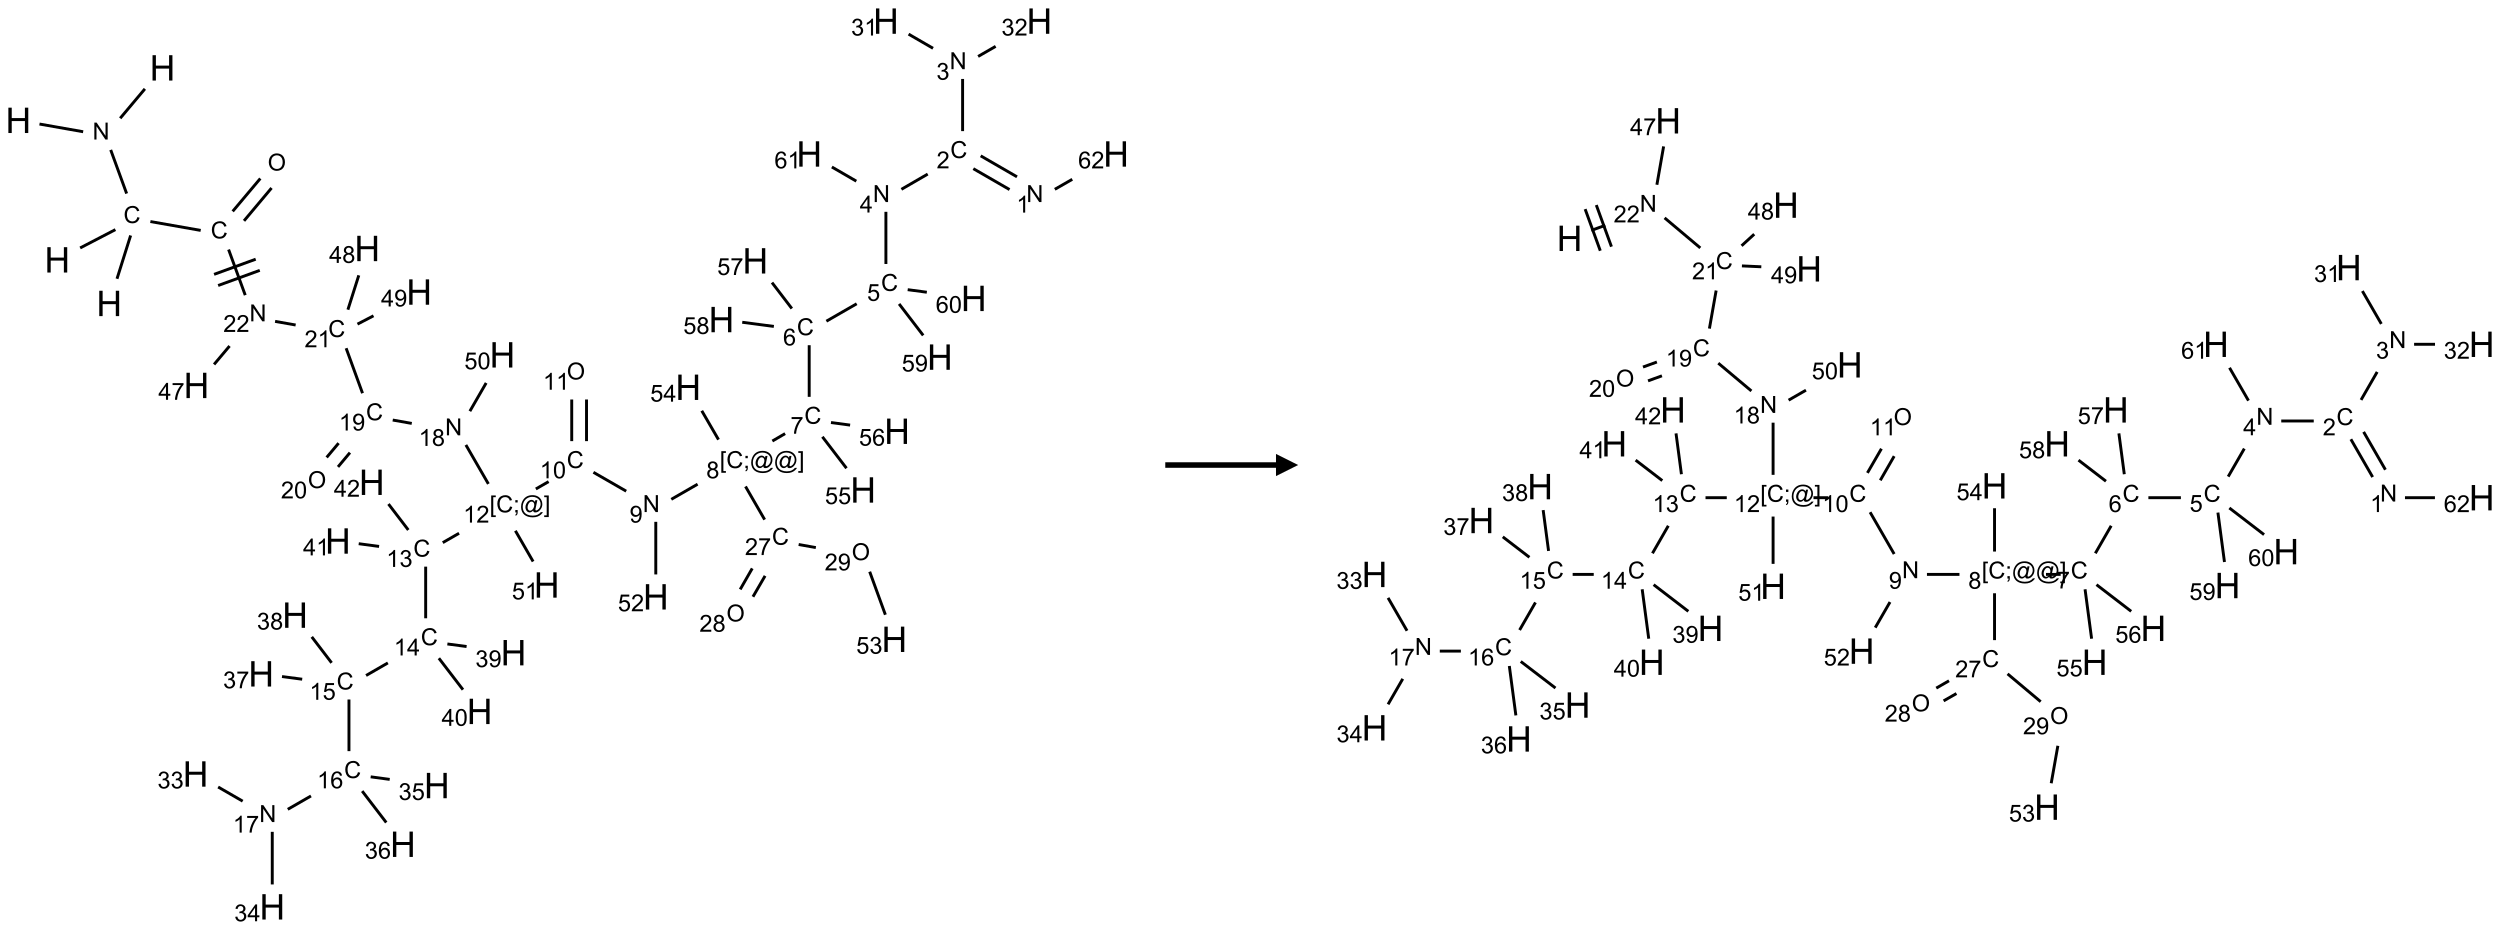 <?xml version="1.0" encoding="UTF-8"?>
<svg xmlns="http://www.w3.org/2000/svg" xmlns:xlink="http://www.w3.org/1999/xlink" width="1129" height="420" viewBox="0 0 1129 420">
<defs>
<g>
<g id="glyph-0-0">
<path d="M 2 0 L 2 -10 L 10 -10 L 10 0 Z M 2.25 -0.25 L 9.75 -0.25 L 9.75 -9.75 L 2.25 -9.75 Z M 2.25 -0.25 "/>
</g>
<g id="glyph-0-1">
<path d="M 1.281 0 L 1.281 -11.453 L 2.797 -11.453 L 2.797 -6.75 L 8.75 -6.75 L 8.75 -11.453 L 10.266 -11.453 L 10.266 0 L 8.75 0 L 8.75 -5.398 L 2.797 -5.398 L 2.797 0 Z M 1.281 0 "/>
</g>
<g id="glyph-1-0">
<path d="M 1.332 0 L 1.332 -6.668 L 6.668 -6.668 L 6.668 0 Z M 1.5 -0.168 L 6.5 -0.168 L 6.5 -6.5 L 1.5 -6.5 Z M 1.5 -0.168 "/>
</g>
<g id="glyph-1-1">
<path d="M 0.812 0 L 0.812 -7.637 L 1.848 -7.637 L 5.859 -1.641 L 5.859 -7.637 L 6.828 -7.637 L 6.828 0 L 5.793 0 L 1.781 -6 L 1.781 0 Z M 0.812 0 "/>
</g>
<g id="glyph-1-2">
<path d="M 6.27 -2.676 L 7.281 -2.422 C 7.07 -1.594 6.688 -0.961 6.137 -0.523 C 5.586 -0.086 4.914 0.129 4.121 0.129 C 3.297 0.129 2.629 -0.039 2.113 -0.371 C 1.598 -0.707 1.203 -1.191 0.934 -1.828 C 0.664 -2.465 0.531 -3.145 0.531 -3.875 C 0.531 -4.672 0.684 -5.363 0.988 -5.957 C 1.293 -6.547 1.723 -6.996 2.285 -7.305 C 2.844 -7.613 3.461 -7.766 4.137 -7.766 C 4.898 -7.766 5.543 -7.57 6.062 -7.184 C 6.582 -6.793 6.945 -6.246 7.152 -5.543 L 6.156 -5.309 C 5.98 -5.863 5.723 -6.266 5.387 -6.52 C 5.051 -6.773 4.625 -6.902 4.113 -6.902 C 3.527 -6.902 3.039 -6.762 2.645 -6.48 C 2.25 -6.199 1.973 -5.82 1.812 -5.348 C 1.652 -4.871 1.574 -4.383 1.574 -3.879 C 1.574 -3.23 1.668 -2.664 1.855 -2.18 C 2.047 -1.695 2.34 -1.332 2.738 -1.094 C 3.137 -0.855 3.57 -0.734 4.035 -0.734 C 4.602 -0.734 5.082 -0.898 5.473 -1.223 C 5.867 -1.551 6.133 -2.035 6.27 -2.676 Z M 6.27 -2.676 "/>
</g>
<g id="glyph-1-3">
<path d="M 0.516 -3.719 C 0.516 -4.984 0.855 -5.977 1.535 -6.695 C 2.215 -7.414 3.094 -7.77 4.172 -7.77 C 4.875 -7.77 5.512 -7.602 6.078 -7.266 C 6.645 -6.93 7.074 -6.461 7.371 -5.855 C 7.668 -5.254 7.816 -4.57 7.816 -3.809 C 7.816 -3.035 7.66 -2.34 7.348 -1.73 C 7.035 -1.117 6.594 -0.656 6.02 -0.34 C 5.449 -0.027 4.828 0.129 4.168 0.129 C 3.449 0.129 2.805 -0.043 2.238 -0.391 C 1.672 -0.738 1.246 -1.211 0.953 -1.812 C 0.66 -2.414 0.516 -3.047 0.516 -3.719 Z M 1.559 -3.703 C 1.559 -2.781 1.805 -2.059 2.301 -1.527 C 2.793 -1 3.414 -0.734 4.16 -0.734 C 4.922 -0.734 5.547 -1 6.039 -1.535 C 6.531 -2.07 6.777 -2.828 6.777 -3.812 C 6.777 -4.434 6.672 -4.977 6.461 -5.441 C 6.25 -5.902 5.945 -6.262 5.539 -6.52 C 5.133 -6.773 4.68 -6.902 4.176 -6.902 C 3.461 -6.902 2.848 -6.656 2.332 -6.164 C 1.816 -5.672 1.559 -4.852 1.559 -3.703 Z M 1.559 -3.703 "/>
</g>
<g id="glyph-1-4">
<path d="M 5.371 -0.902 L 5.371 0 L 0.324 0 C 0.316 -0.227 0.352 -0.441 0.434 -0.652 C 0.562 -0.996 0.766 -1.332 1.051 -1.668 C 1.332 -2 1.742 -2.387 2.277 -2.824 C 3.105 -3.504 3.668 -4.043 3.957 -4.441 C 4.25 -4.84 4.395 -5.215 4.395 -5.566 C 4.395 -5.938 4.262 -6.254 3.996 -6.508 C 3.73 -6.762 3.387 -6.891 2.957 -6.891 C 2.508 -6.891 2.145 -6.754 1.875 -6.484 C 1.605 -6.215 1.469 -5.84 1.465 -5.359 L 0.5 -5.457 C 0.566 -6.176 0.812 -6.727 1.246 -7.102 C 1.676 -7.477 2.254 -7.668 2.98 -7.668 C 3.711 -7.668 4.293 -7.465 4.719 -7.059 C 5.145 -6.652 5.359 -6.148 5.359 -5.547 C 5.359 -5.242 5.297 -4.941 5.172 -4.645 C 5.047 -4.352 4.84 -4.039 4.551 -3.715 C 4.262 -3.387 3.777 -2.938 3.105 -2.371 C 2.543 -1.898 2.18 -1.578 2.02 -1.41 C 1.859 -1.242 1.73 -1.07 1.625 -0.902 Z M 5.371 -0.902 "/>
</g>
<g id="glyph-1-5">
<path d="M 3.973 0 L 3.035 0 L 3.035 -5.973 C 2.809 -5.758 2.516 -5.543 2.148 -5.328 C 1.781 -5.113 1.453 -4.953 1.16 -4.844 L 1.16 -5.75 C 1.684 -5.996 2.145 -6.297 2.535 -6.645 C 2.93 -6.996 3.207 -7.336 3.371 -7.668 L 3.973 -7.668 Z M 3.973 0 "/>
</g>
<g id="glyph-1-6">
<path d="M 0.582 -1.766 L 1.484 -1.848 C 1.562 -1.426 1.707 -1.117 1.922 -0.926 C 2.137 -0.734 2.414 -0.641 2.75 -0.641 C 3.039 -0.641 3.289 -0.707 3.508 -0.84 C 3.727 -0.973 3.902 -1.148 4.043 -1.367 C 4.18 -1.586 4.297 -1.887 4.391 -2.262 C 4.484 -2.637 4.531 -3.016 4.531 -3.406 C 4.531 -3.449 4.531 -3.512 4.527 -3.594 C 4.34 -3.297 4.082 -3.055 3.758 -2.867 C 3.434 -2.68 3.082 -2.59 2.703 -2.59 C 2.07 -2.59 1.535 -2.816 1.098 -3.277 C 0.66 -3.734 0.441 -4.34 0.441 -5.09 C 0.441 -5.863 0.672 -6.484 1.129 -6.957 C 1.586 -7.43 2.156 -7.668 2.844 -7.668 C 3.34 -7.668 3.793 -7.531 4.207 -7.266 C 4.617 -7 4.93 -6.617 5.145 -6.121 C 5.355 -5.629 5.465 -4.91 5.465 -3.973 C 5.465 -2.996 5.359 -2.223 5.145 -1.645 C 4.934 -1.066 4.617 -0.625 4.199 -0.324 C 3.781 -0.02 3.293 0.129 2.73 0.129 C 2.133 0.129 1.645 -0.035 1.266 -0.367 C 0.887 -0.699 0.66 -1.164 0.582 -1.766 Z M 4.422 -5.137 C 4.422 -5.676 4.277 -6.102 3.992 -6.418 C 3.707 -6.734 3.359 -6.891 2.957 -6.891 C 2.543 -6.891 2.18 -6.719 1.871 -6.379 C 1.562 -6.039 1.406 -5.598 1.406 -5.059 C 1.406 -4.57 1.555 -4.176 1.848 -3.871 C 2.141 -3.566 2.5 -3.418 2.934 -3.418 C 3.367 -3.418 3.723 -3.57 4.004 -3.871 C 4.281 -4.176 4.422 -4.598 4.422 -5.137 Z M 4.422 -5.137 "/>
</g>
<g id="glyph-1-7">
<path d="M 1.887 -4.141 C 1.496 -4.281 1.207 -4.484 1.02 -4.75 C 0.832 -5.016 0.738 -5.328 0.738 -5.699 C 0.738 -6.254 0.938 -6.719 1.34 -7.098 C 1.738 -7.477 2.27 -7.668 2.934 -7.668 C 3.598 -7.668 4.137 -7.473 4.543 -7.086 C 4.949 -6.699 5.152 -6.227 5.152 -5.672 C 5.152 -5.316 5.059 -5.008 4.871 -4.746 C 4.688 -4.484 4.406 -4.281 4.027 -4.141 C 4.496 -3.988 4.852 -3.742 5.098 -3.402 C 5.34 -3.062 5.465 -2.656 5.465 -2.184 C 5.465 -1.531 5.234 -0.98 4.77 -0.535 C 4.309 -0.09 3.703 0.129 2.949 0.129 C 2.195 0.129 1.586 -0.094 1.125 -0.539 C 0.664 -0.984 0.434 -1.543 0.434 -2.207 C 0.434 -2.703 0.559 -3.121 0.809 -3.457 C 1.062 -3.793 1.422 -4.02 1.887 -4.141 Z M 1.699 -5.73 C 1.699 -5.367 1.812 -5.074 2.047 -4.844 C 2.281 -4.613 2.582 -4.5 2.953 -4.5 C 3.312 -4.5 3.609 -4.613 3.84 -4.84 C 4.07 -5.066 4.188 -5.348 4.188 -5.676 C 4.188 -6.02 4.07 -6.309 3.832 -6.543 C 3.594 -6.777 3.297 -6.895 2.941 -6.895 C 2.586 -6.895 2.289 -6.781 2.051 -6.551 C 1.816 -6.324 1.699 -6.047 1.699 -5.73 Z M 1.395 -2.203 C 1.395 -1.938 1.461 -1.676 1.586 -1.426 C 1.711 -1.176 1.902 -0.984 2.152 -0.848 C 2.402 -0.711 2.672 -0.641 2.957 -0.641 C 3.406 -0.641 3.777 -0.785 4.066 -1.074 C 4.359 -1.363 4.504 -1.727 4.504 -2.172 C 4.504 -2.625 4.355 -2.996 4.055 -3.293 C 3.754 -3.586 3.379 -3.734 2.926 -3.734 C 2.484 -3.734 2.121 -3.59 1.832 -3.297 C 1.543 -3.004 1.395 -2.641 1.395 -2.203 Z M 1.395 -2.203 "/>
</g>
<g id="glyph-1-8">
<path d="M 0.723 2.121 L 0.723 -7.637 L 2.793 -7.637 L 2.793 -6.859 L 1.66 -6.859 L 1.66 1.344 L 2.793 1.344 L 2.793 2.121 Z M 0.723 2.121 "/>
</g>
<g id="glyph-1-9">
<path d="M 0.949 -4.465 L 0.949 -5.531 L 2.016 -5.531 L 2.016 -4.465 Z M 0.949 0 L 0.949 -1.066 L 2.016 -1.066 L 2.016 0 C 2.016 0.391 1.945 0.711 1.809 0.949 C 1.668 1.191 1.449 1.379 1.145 1.512 L 0.887 1.109 C 1.082 1.023 1.23 0.895 1.324 0.727 C 1.418 0.559 1.469 0.316 1.48 0 Z M 0.949 0 "/>
</g>
<g id="glyph-1-10">
<path d="M 6.047 -0.848 C 5.82 -0.59 5.57 -0.379 5.289 -0.223 C 5.008 -0.062 4.73 0.016 4.449 0.016 C 4.141 0.016 3.84 -0.074 3.547 -0.254 C 3.254 -0.434 3.02 -0.715 2.836 -1.09 C 2.652 -1.465 2.562 -1.875 2.562 -2.324 C 2.562 -2.875 2.703 -3.43 2.988 -3.98 C 3.27 -4.535 3.621 -4.953 4.043 -5.23 C 4.461 -5.508 4.871 -5.645 5.266 -5.645 C 5.566 -5.645 5.855 -5.566 6.129 -5.41 C 6.402 -5.25 6.641 -5.012 6.84 -4.688 L 7.016 -5.496 L 7.949 -5.496 L 7.199 -2 C 7.094 -1.516 7.043 -1.246 7.043 -1.191 C 7.043 -1.098 7.078 -1.02 7.148 -0.949 C 7.219 -0.883 7.305 -0.848 7.406 -0.848 C 7.59 -0.848 7.832 -0.953 8.129 -1.168 C 8.527 -1.445 8.84 -1.816 9.07 -2.285 C 9.301 -2.75 9.418 -3.234 9.418 -3.73 C 9.418 -4.309 9.27 -4.852 8.973 -5.355 C 8.676 -5.859 8.23 -6.262 7.645 -6.562 C 7.055 -6.863 6.406 -7.016 5.691 -7.016 C 4.879 -7.016 4.137 -6.824 3.465 -6.445 C 2.793 -6.066 2.273 -5.52 1.902 -4.809 C 1.535 -4.098 1.348 -3.34 1.348 -2.527 C 1.348 -1.676 1.535 -0.941 1.902 -0.328 C 2.273 0.285 2.809 0.742 3.508 1.035 C 4.207 1.328 4.984 1.473 5.832 1.473 C 6.742 1.473 7.504 1.32 8.121 1.016 C 8.734 0.711 9.195 0.34 9.5 -0.098 L 10.441 -0.098 C 10.266 0.266 9.961 0.637 9.531 1.016 C 9.102 1.395 8.59 1.695 7.996 1.914 C 7.402 2.133 6.688 2.246 5.848 2.246 C 5.078 2.246 4.367 2.145 3.715 1.949 C 3.066 1.75 2.512 1.453 2.051 1.055 C 1.594 0.656 1.25 0.199 1.016 -0.316 C 0.723 -0.973 0.578 -1.684 0.578 -2.441 C 0.578 -3.289 0.75 -4.098 1.098 -4.863 C 1.523 -5.805 2.125 -6.527 2.902 -7.027 C 3.684 -7.527 4.629 -7.777 5.738 -7.777 C 6.602 -7.777 7.375 -7.602 8.059 -7.246 C 8.746 -6.895 9.285 -6.371 9.684 -5.672 C 10.02 -5.07 10.188 -4.418 10.188 -3.715 C 10.188 -2.707 9.832 -1.812 9.125 -1.031 C 8.492 -0.328 7.801 0.02 7.051 0.02 C 6.812 0.02 6.617 -0.016 6.473 -0.09 C 6.324 -0.16 6.215 -0.266 6.145 -0.402 C 6.102 -0.488 6.066 -0.637 6.047 -0.848 Z M 3.527 -2.262 C 3.527 -1.785 3.641 -1.414 3.863 -1.152 C 4.09 -0.887 4.348 -0.754 4.641 -0.754 C 4.836 -0.754 5.039 -0.812 5.254 -0.93 C 5.469 -1.047 5.676 -1.219 5.871 -1.449 C 6.066 -1.676 6.23 -1.969 6.355 -2.32 C 6.48 -2.672 6.543 -3.027 6.543 -3.379 C 6.543 -3.852 6.426 -4.219 6.191 -4.48 C 5.957 -4.738 5.672 -4.871 5.332 -4.871 C 5.109 -4.871 4.902 -4.812 4.707 -4.699 C 4.512 -4.586 4.32 -4.406 4.137 -4.156 C 3.953 -3.906 3.805 -3.602 3.691 -3.246 C 3.582 -2.887 3.527 -2.559 3.527 -2.262 Z M 3.527 -2.262 "/>
</g>
<g id="glyph-1-11">
<path d="M 2.27 2.121 L 0.203 2.121 L 0.203 1.344 L 1.332 1.344 L 1.332 -6.859 L 0.203 -6.859 L 0.203 -7.637 L 2.27 -7.637 Z M 2.27 2.121 "/>
</g>
<g id="glyph-1-12">
<path d="M 0.441 -3.766 C 0.441 -4.668 0.535 -5.395 0.723 -5.945 C 0.906 -6.496 1.184 -6.922 1.551 -7.219 C 1.918 -7.516 2.375 -7.668 2.934 -7.668 C 3.344 -7.668 3.703 -7.586 4.012 -7.418 C 4.32 -7.254 4.574 -7.016 4.777 -6.707 C 4.977 -6.395 5.137 -6.016 5.25 -5.57 C 5.363 -5.125 5.422 -4.523 5.422 -3.766 C 5.422 -2.871 5.328 -2.148 5.145 -1.598 C 4.961 -1.047 4.688 -0.621 4.32 -0.32 C 3.953 -0.02 3.492 0.129 2.934 0.129 C 2.195 0.129 1.617 -0.133 1.199 -0.66 C 0.695 -1.297 0.441 -2.332 0.441 -3.766 Z M 1.406 -3.766 C 1.406 -2.512 1.555 -1.68 1.848 -1.262 C 2.141 -0.848 2.5 -0.641 2.934 -0.641 C 3.363 -0.641 3.727 -0.848 4.02 -1.266 C 4.312 -1.684 4.457 -2.516 4.457 -3.766 C 4.457 -5.023 4.312 -5.859 4.02 -6.27 C 3.727 -6.684 3.359 -6.891 2.922 -6.891 C 2.492 -6.891 2.148 -6.707 1.891 -6.344 C 1.566 -5.879 1.406 -5.02 1.406 -3.766 Z M 1.406 -3.766 "/>
</g>
<g id="glyph-1-13">
<path d="M 0.504 -6.637 L 0.504 -7.535 L 5.449 -7.535 L 5.449 -6.809 C 4.961 -6.289 4.48 -5.602 4.004 -4.746 C 3.527 -3.887 3.156 -3.004 2.895 -2.098 C 2.707 -1.461 2.59 -0.762 2.535 0 L 1.574 0 C 1.582 -0.602 1.703 -1.328 1.926 -2.176 C 2.152 -3.027 2.477 -3.848 2.898 -4.637 C 3.32 -5.426 3.77 -6.094 4.246 -6.637 Z M 0.504 -6.637 "/>
</g>
<g id="glyph-1-14">
<path d="M 5.309 -5.766 L 4.375 -5.691 C 4.293 -6.059 4.172 -6.328 4.02 -6.496 C 3.766 -6.762 3.453 -6.895 3.082 -6.895 C 2.785 -6.895 2.523 -6.812 2.297 -6.645 C 2 -6.43 1.77 -6.117 1.598 -5.703 C 1.43 -5.289 1.34 -4.703 1.332 -3.938 C 1.559 -4.281 1.836 -4.535 2.16 -4.703 C 2.488 -4.871 2.828 -4.953 3.188 -4.953 C 3.812 -4.953 4.344 -4.723 4.785 -4.262 C 5.223 -3.801 5.441 -3.207 5.441 -2.48 C 5.441 -2 5.34 -1.555 5.133 -1.145 C 4.926 -0.73 4.641 -0.418 4.281 -0.199 C 3.922 0.02 3.512 0.129 3.051 0.129 C 2.27 0.129 1.633 -0.156 1.141 -0.73 C 0.648 -1.305 0.402 -2.254 0.402 -3.574 C 0.402 -5.051 0.672 -6.121 1.219 -6.793 C 1.695 -7.375 2.336 -7.668 3.141 -7.668 C 3.742 -7.668 4.234 -7.5 4.617 -7.16 C 5 -6.824 5.23 -6.359 5.309 -5.766 Z M 1.48 -2.473 C 1.48 -2.152 1.547 -1.844 1.684 -1.547 C 1.82 -1.25 2.016 -1.027 2.262 -0.871 C 2.508 -0.719 2.766 -0.641 3.035 -0.641 C 3.434 -0.641 3.773 -0.801 4.059 -1.121 C 4.344 -1.441 4.484 -1.875 4.484 -2.422 C 4.484 -2.949 4.344 -3.367 4.062 -3.668 C 3.781 -3.973 3.426 -4.125 3 -4.125 C 2.578 -4.125 2.219 -3.973 1.922 -3.668 C 1.625 -3.363 1.48 -2.969 1.48 -2.473 Z M 1.48 -2.473 "/>
</g>
<g id="glyph-1-15">
<path d="M 0.441 -2 L 1.426 -2.082 C 1.5 -1.605 1.668 -1.242 1.934 -1.004 C 2.199 -0.762 2.52 -0.641 2.895 -0.641 C 3.348 -0.641 3.73 -0.812 4.043 -1.152 C 4.355 -1.492 4.512 -1.941 4.512 -2.504 C 4.512 -3.039 4.359 -3.461 4.059 -3.77 C 3.758 -4.078 3.367 -4.234 2.879 -4.234 C 2.578 -4.234 2.305 -4.164 2.062 -4.027 C 1.82 -3.891 1.629 -3.715 1.488 -3.496 L 0.609 -3.609 L 1.348 -7.531 L 5.145 -7.531 L 5.145 -6.637 L 2.098 -6.637 L 1.688 -4.582 C 2.145 -4.902 2.625 -5.062 3.129 -5.062 C 3.797 -5.062 4.359 -4.832 4.816 -4.371 C 5.277 -3.91 5.504 -3.312 5.504 -2.59 C 5.504 -1.898 5.305 -1.301 4.902 -0.797 C 4.41 -0.18 3.742 0.129 2.895 0.129 C 2.199 0.129 1.633 -0.062 1.195 -0.453 C 0.758 -0.844 0.504 -1.359 0.441 -2 Z M 0.441 -2 "/>
</g>
<g id="glyph-1-16">
<path d="M 3.449 0 L 3.449 -1.828 L 0.137 -1.828 L 0.137 -2.688 L 3.621 -7.637 L 4.387 -7.637 L 4.387 -2.688 L 5.418 -2.688 L 5.418 -1.828 L 4.387 -1.828 L 4.387 0 Z M 3.449 -2.688 L 3.449 -6.129 L 1.059 -2.688 Z M 3.449 -2.688 "/>
</g>
<g id="glyph-1-17">
<path d="M 0.449 -2.016 L 1.387 -2.141 C 1.492 -1.609 1.676 -1.227 1.934 -0.992 C 2.191 -0.758 2.508 -0.641 2.879 -0.641 C 3.32 -0.641 3.695 -0.793 3.996 -1.098 C 4.301 -1.402 4.453 -1.781 4.453 -2.234 C 4.453 -2.664 4.312 -3.02 4.031 -3.301 C 3.75 -3.578 3.391 -3.719 2.957 -3.719 C 2.781 -3.719 2.562 -3.684 2.297 -3.613 L 2.402 -4.438 C 2.465 -4.43 2.516 -4.426 2.551 -4.426 C 2.949 -4.426 3.312 -4.531 3.629 -4.738 C 3.949 -4.949 4.109 -5.27 4.109 -5.703 C 4.109 -6.047 3.992 -6.332 3.762 -6.559 C 3.527 -6.785 3.227 -6.895 2.859 -6.895 C 2.496 -6.895 2.191 -6.781 1.949 -6.551 C 1.707 -6.324 1.547 -5.98 1.48 -5.52 L 0.543 -5.688 C 0.656 -6.316 0.918 -6.805 1.324 -7.148 C 1.73 -7.492 2.234 -7.668 2.84 -7.668 C 3.254 -7.668 3.641 -7.578 3.988 -7.398 C 4.34 -7.219 4.609 -6.977 4.793 -6.668 C 4.98 -6.359 5.074 -6.031 5.074 -5.684 C 5.074 -5.352 4.984 -5.051 4.809 -4.781 C 4.629 -4.512 4.367 -4.297 4.02 -4.137 C 4.473 -4.031 4.824 -3.816 5.074 -3.488 C 5.324 -3.16 5.449 -2.75 5.449 -2.254 C 5.449 -1.59 5.203 -1.023 4.719 -0.559 C 4.234 -0.098 3.617 0.137 2.875 0.137 C 2.203 0.137 1.648 -0.062 1.207 -0.465 C 0.762 -0.863 0.512 -1.379 0.449 -2.016 Z M 0.449 -2.016 "/>
</g>
</g>
</defs>
<path fill="none" stroke-width="0.033" stroke-linecap="butt" stroke-linejoin="miter" stroke="rgb(0%, 0%, 0%)" stroke-opacity="1" stroke-miterlimit="10" d="M 1.429 0.765 L 1.15 1.097 " transform="matrix(40, 0, 0, 40, 8.273, 9.535)"/>
<path fill="none" stroke-width="0.033" stroke-linecap="butt" stroke-linejoin="miter" stroke="rgb(0%, 0%, 0%)" stroke-opacity="1" stroke-miterlimit="10" d="M 0.732 1.249 L 0.239 1.162 " transform="matrix(40, 0, 0, 40, 8.273, 9.535)"/>
<path fill="none" stroke-width="0.033" stroke-linecap="butt" stroke-linejoin="miter" stroke="rgb(0%, 0%, 0%)" stroke-opacity="1" stroke-miterlimit="10" d="M 1.043 1.454 L 1.223 1.947 " transform="matrix(40, 0, 0, 40, 8.273, 9.535)"/>
<path fill="none" stroke-width="0.033" stroke-linecap="butt" stroke-linejoin="miter" stroke="rgb(0%, 0%, 0%)" stroke-opacity="1" stroke-miterlimit="10" d="M 1.268 2.42 L 1.114 2.909 " transform="matrix(40, 0, 0, 40, 8.273, 9.535)"/>
<path fill="none" stroke-width="0.033" stroke-linecap="butt" stroke-linejoin="miter" stroke="rgb(0%, 0%, 0%)" stroke-opacity="1" stroke-miterlimit="10" d="M 1.096 2.354 L 0.698 2.561 " transform="matrix(40, 0, 0, 40, 8.273, 9.535)"/>
<path fill="none" stroke-width="0.033" stroke-linecap="butt" stroke-linejoin="miter" stroke="rgb(0%, 0%, 0%)" stroke-opacity="1" stroke-miterlimit="10" d="M 1.491 2.263 L 2.059 2.363 " transform="matrix(40, 0, 0, 40, 8.273, 9.535)"/>
<path fill="none" stroke-width="0.033" stroke-linecap="butt" stroke-linejoin="miter" stroke="rgb(0%, 0%, 0%)" stroke-opacity="1" stroke-miterlimit="10" d="M 2.548 2.255 L 2.859 1.884 " transform="matrix(40, 0, 0, 40, 8.273, 9.535)"/>
<path fill="none" stroke-width="0.033" stroke-linecap="butt" stroke-linejoin="miter" stroke="rgb(0%, 0%, 0%)" stroke-opacity="1" stroke-miterlimit="10" d="M 2.42 2.148 L 2.732 1.777 " transform="matrix(40, 0, 0, 40, 8.273, 9.535)"/>
<path fill="none" stroke-width="0.033" stroke-linecap="butt" stroke-linejoin="miter" stroke="rgb(0%, 0%, 0%)" stroke-opacity="1" stroke-miterlimit="10" d="M 2.374 2.579 L 2.562 3.094 " transform="matrix(40, 0, 0, 40, 8.273, 9.535)"/>
<path fill="none" stroke-width="0.033" stroke-linecap="butt" stroke-linejoin="miter" stroke="rgb(0%, 0%, 0%)" stroke-opacity="1" stroke-miterlimit="10" d="M 2.256 2.985 L 2.726 2.814 " transform="matrix(40, 0, 0, 40, 8.273, 9.535)"/>
<path fill="none" stroke-width="0.033" stroke-linecap="butt" stroke-linejoin="miter" stroke="rgb(0%, 0%, 0%)" stroke-opacity="1" stroke-miterlimit="10" d="M 2.21 2.859 L 2.68 2.688 " transform="matrix(40, 0, 0, 40, 8.273, 9.535)"/>
<path fill="none" stroke-width="0.033" stroke-linecap="butt" stroke-linejoin="miter" stroke="rgb(0%, 0%, 0%)" stroke-opacity="1" stroke-miterlimit="10" d="M 2.899 3.39 L 3.131 3.431 " transform="matrix(40, 0, 0, 40, 8.273, 9.535)"/>
<path fill="none" stroke-width="0.033" stroke-linecap="butt" stroke-linejoin="miter" stroke="rgb(0%, 0%, 0%)" stroke-opacity="1" stroke-miterlimit="10" d="M 3.701 3.693 L 3.886 4.201 " transform="matrix(40, 0, 0, 40, 8.273, 9.535)"/>
<path fill="none" stroke-width="0.033" stroke-linecap="butt" stroke-linejoin="miter" stroke="rgb(0%, 0%, 0%)" stroke-opacity="1" stroke-miterlimit="10" d="M 4.227 4.504 L 4.442 4.542 " transform="matrix(40, 0, 0, 40, 8.273, 9.535)"/>
<path fill="none" stroke-width="0.033" stroke-linecap="butt" stroke-linejoin="miter" stroke="rgb(0%, 0%, 0%)" stroke-opacity="1" stroke-miterlimit="10" d="M 5.053 4.785 L 5.307 5.225 " transform="matrix(40, 0, 0, 40, 8.273, 9.535)"/>
<path fill="none" stroke-width="0.033" stroke-linecap="butt" stroke-linejoin="miter" stroke="rgb(0%, 0%, 0%)" stroke-opacity="1" stroke-miterlimit="10" d="M 5.843 5.282 L 5.987 5.199 " transform="matrix(40, 0, 0, 40, 8.273, 9.535)"/>
<path fill="none" stroke-width="0.033" stroke-linecap="butt" stroke-linejoin="miter" stroke="rgb(0%, 0%, 0%)" stroke-opacity="1" stroke-miterlimit="10" d="M 6.493 5.094 L 6.863 5.307 " transform="matrix(40, 0, 0, 40, 8.273, 9.535)"/>
<path fill="none" stroke-width="0.033" stroke-linecap="butt" stroke-linejoin="miter" stroke="rgb(0%, 0%, 0%)" stroke-opacity="1" stroke-miterlimit="10" d="M 7.372 5.399 L 7.669 5.228 " transform="matrix(40, 0, 0, 40, 8.273, 9.535)"/>
<path fill="none" stroke-width="0.033" stroke-linecap="butt" stroke-linejoin="miter" stroke="rgb(0%, 0%, 0%)" stroke-opacity="1" stroke-miterlimit="10" d="M 8.513 4.741 L 8.657 4.657 " transform="matrix(40, 0, 0, 40, 8.273, 9.535)"/>
<path fill="none" stroke-width="0.033" stroke-linecap="butt" stroke-linejoin="miter" stroke="rgb(0%, 0%, 0%)" stroke-opacity="1" stroke-miterlimit="10" d="M 8.929 4.242 L 8.929 3.659 " transform="matrix(40, 0, 0, 40, 8.273, 9.535)"/>
<path fill="none" stroke-width="0.033" stroke-linecap="butt" stroke-linejoin="miter" stroke="rgb(0%, 0%, 0%)" stroke-opacity="1" stroke-miterlimit="10" d="M 9.123 3.388 L 9.465 3.191 " transform="matrix(40, 0, 0, 40, 8.273, 9.535)"/>
<path fill="none" stroke-width="0.033" stroke-linecap="butt" stroke-linejoin="miter" stroke="rgb(0%, 0%, 0%)" stroke-opacity="1" stroke-miterlimit="10" d="M 9.795 2.742 L 9.795 2.153 " transform="matrix(40, 0, 0, 40, 8.273, 9.535)"/>
<path fill="none" stroke-width="0.033" stroke-linecap="butt" stroke-linejoin="miter" stroke="rgb(0%, 0%, 0%)" stroke-opacity="1" stroke-miterlimit="10" d="M 9.97 1.899 L 10.267 1.727 " transform="matrix(40, 0, 0, 40, 8.273, 9.535)"/>
<path fill="none" stroke-width="0.033" stroke-linecap="butt" stroke-linejoin="miter" stroke="rgb(0%, 0%, 0%)" stroke-opacity="1" stroke-miterlimit="10" d="M 10.782 1.666 L 11.191 1.902 " transform="matrix(40, 0, 0, 40, 8.273, 9.535)"/>
<path fill="none" stroke-width="0.033" stroke-linecap="butt" stroke-linejoin="miter" stroke="rgb(0%, 0%, 0%)" stroke-opacity="1" stroke-miterlimit="10" d="M 10.865 1.521 L 11.275 1.758 " transform="matrix(40, 0, 0, 40, 8.273, 9.535)"/>
<path fill="none" stroke-width="0.033" stroke-linecap="butt" stroke-linejoin="miter" stroke="rgb(0%, 0%, 0%)" stroke-opacity="1" stroke-miterlimit="10" d="M 11.702 1.899 L 11.899 1.786 " transform="matrix(40, 0, 0, 40, 8.273, 9.535)"/>
<path fill="none" stroke-width="0.033" stroke-linecap="butt" stroke-linejoin="miter" stroke="rgb(0%, 0%, 0%)" stroke-opacity="1" stroke-miterlimit="10" d="M 10.661 1.242 L 10.661 0.653 " transform="matrix(40, 0, 0, 40, 8.273, 9.535)"/>
<path fill="none" stroke-width="0.033" stroke-linecap="butt" stroke-linejoin="miter" stroke="rgb(0%, 0%, 0%)" stroke-opacity="1" stroke-miterlimit="10" d="M 10.327 0.307 L 10.051 0.147 " transform="matrix(40, 0, 0, 40, 8.273, 9.535)"/>
<path fill="none" stroke-width="0.033" stroke-linecap="butt" stroke-linejoin="miter" stroke="rgb(0%, 0%, 0%)" stroke-opacity="1" stroke-miterlimit="10" d="M 10.836 0.399 L 11.034 0.285 " transform="matrix(40, 0, 0, 40, 8.273, 9.535)"/>
<path fill="none" stroke-width="0.033" stroke-linecap="butt" stroke-linejoin="miter" stroke="rgb(0%, 0%, 0%)" stroke-opacity="1" stroke-miterlimit="10" d="M 9.461 1.807 L 9.185 1.647 " transform="matrix(40, 0, 0, 40, 8.273, 9.535)"/>
<path fill="none" stroke-width="0.033" stroke-linecap="butt" stroke-linejoin="miter" stroke="rgb(0%, 0%, 0%)" stroke-opacity="1" stroke-miterlimit="10" d="M 9.944 3.193 L 10.216 3.548 " transform="matrix(40, 0, 0, 40, 8.273, 9.535)"/>
<path fill="none" stroke-width="0.033" stroke-linecap="butt" stroke-linejoin="miter" stroke="rgb(0%, 0%, 0%)" stroke-opacity="1" stroke-miterlimit="10" d="M 10.041 3.032 L 10.257 3.061 " transform="matrix(40, 0, 0, 40, 8.273, 9.535)"/>
<path fill="none" stroke-width="0.033" stroke-linecap="butt" stroke-linejoin="miter" stroke="rgb(0%, 0%, 0%)" stroke-opacity="1" stroke-miterlimit="10" d="M 8.733 3.245 L 8.509 2.952 " transform="matrix(40, 0, 0, 40, 8.273, 9.535)"/>
<path fill="none" stroke-width="0.033" stroke-linecap="butt" stroke-linejoin="miter" stroke="rgb(0%, 0%, 0%)" stroke-opacity="1" stroke-miterlimit="10" d="M 8.53 3.447 L 8.173 3.4 " transform="matrix(40, 0, 0, 40, 8.273, 9.535)"/>
<path fill="none" stroke-width="0.033" stroke-linecap="butt" stroke-linejoin="miter" stroke="rgb(0%, 0%, 0%)" stroke-opacity="1" stroke-miterlimit="10" d="M 9.078 4.693 L 9.35 5.048 " transform="matrix(40, 0, 0, 40, 8.273, 9.535)"/>
<path fill="none" stroke-width="0.033" stroke-linecap="butt" stroke-linejoin="miter" stroke="rgb(0%, 0%, 0%)" stroke-opacity="1" stroke-miterlimit="10" d="M 9.175 4.532 L 9.391 4.561 " transform="matrix(40, 0, 0, 40, 8.273, 9.535)"/>
<path fill="none" stroke-width="0.033" stroke-linecap="butt" stroke-linejoin="miter" stroke="rgb(0%, 0%, 0%)" stroke-opacity="1" stroke-miterlimit="10" d="M 8.21 5.254 L 8.426 5.628 " transform="matrix(40, 0, 0, 40, 8.273, 9.535)"/>
<path fill="none" stroke-width="0.033" stroke-linecap="butt" stroke-linejoin="miter" stroke="rgb(0%, 0%, 0%)" stroke-opacity="1" stroke-miterlimit="10" d="M 8.286 6.179 L 8.15 6.416 " transform="matrix(40, 0, 0, 40, 8.273, 9.535)"/>
<path fill="none" stroke-width="0.033" stroke-linecap="butt" stroke-linejoin="miter" stroke="rgb(0%, 0%, 0%)" stroke-opacity="1" stroke-miterlimit="10" d="M 8.431 6.263 L 8.294 6.499 " transform="matrix(40, 0, 0, 40, 8.273, 9.535)"/>
<path fill="none" stroke-width="0.033" stroke-linecap="butt" stroke-linejoin="miter" stroke="rgb(0%, 0%, 0%)" stroke-opacity="1" stroke-miterlimit="10" d="M 8.81 5.909 L 9.004 5.944 " transform="matrix(40, 0, 0, 40, 8.273, 9.535)"/>
<path fill="none" stroke-width="0.033" stroke-linecap="butt" stroke-linejoin="miter" stroke="rgb(0%, 0%, 0%)" stroke-opacity="1" stroke-miterlimit="10" d="M 9.612 6.216 L 9.789 6.702 " transform="matrix(40, 0, 0, 40, 8.273, 9.535)"/>
<path fill="none" stroke-width="0.033" stroke-linecap="butt" stroke-linejoin="miter" stroke="rgb(0%, 0%, 0%)" stroke-opacity="1" stroke-miterlimit="10" d="M 7.905 4.725 L 7.716 4.399 " transform="matrix(40, 0, 0, 40, 8.273, 9.535)"/>
<path fill="none" stroke-width="0.033" stroke-linecap="butt" stroke-linejoin="miter" stroke="rgb(0%, 0%, 0%)" stroke-opacity="1" stroke-miterlimit="10" d="M 7.197 5.653 L 7.197 6.247 " transform="matrix(40, 0, 0, 40, 8.273, 9.535)"/>
<path fill="none" stroke-width="0.033" stroke-linecap="butt" stroke-linejoin="miter" stroke="rgb(0%, 0%, 0%)" stroke-opacity="1" stroke-miterlimit="10" d="M 6.415 4.742 L 6.415 4.272 " transform="matrix(40, 0, 0, 40, 8.273, 9.535)"/>
<path fill="none" stroke-width="0.033" stroke-linecap="butt" stroke-linejoin="miter" stroke="rgb(0%, 0%, 0%)" stroke-opacity="1" stroke-miterlimit="10" d="M 6.248 4.742 L 6.248 4.272 " transform="matrix(40, 0, 0, 40, 8.273, 9.535)"/>
<path fill="none" stroke-width="0.033" stroke-linecap="butt" stroke-linejoin="miter" stroke="rgb(0%, 0%, 0%)" stroke-opacity="1" stroke-miterlimit="10" d="M 4.976 5.782 L 4.792 5.888 " transform="matrix(40, 0, 0, 40, 8.273, 9.535)"/>
<path fill="none" stroke-width="0.033" stroke-linecap="butt" stroke-linejoin="miter" stroke="rgb(0%, 0%, 0%)" stroke-opacity="1" stroke-miterlimit="10" d="M 4.599 6.159 L 4.599 6.742 " transform="matrix(40, 0, 0, 40, 8.273, 9.535)"/>
<path fill="none" stroke-width="0.033" stroke-linecap="butt" stroke-linejoin="miter" stroke="rgb(0%, 0%, 0%)" stroke-opacity="1" stroke-miterlimit="10" d="M 4.172 7.246 L 3.926 7.388 " transform="matrix(40, 0, 0, 40, 8.273, 9.535)"/>
<path fill="none" stroke-width="0.033" stroke-linecap="butt" stroke-linejoin="miter" stroke="rgb(0%, 0%, 0%)" stroke-opacity="1" stroke-miterlimit="10" d="M 3.733 7.659 L 3.733 8.242 " transform="matrix(40, 0, 0, 40, 8.273, 9.535)"/>
<path fill="none" stroke-width="0.033" stroke-linecap="butt" stroke-linejoin="miter" stroke="rgb(0%, 0%, 0%)" stroke-opacity="1" stroke-miterlimit="10" d="M 3.304 8.748 L 3.042 8.899 " transform="matrix(40, 0, 0, 40, 8.273, 9.535)"/>
<path fill="none" stroke-width="0.033" stroke-linecap="butt" stroke-linejoin="miter" stroke="rgb(0%, 0%, 0%)" stroke-opacity="1" stroke-miterlimit="10" d="M 2.533 8.807 L 2.256 8.647 " transform="matrix(40, 0, 0, 40, 8.273, 9.535)"/>
<path fill="none" stroke-width="0.033" stroke-linecap="butt" stroke-linejoin="miter" stroke="rgb(0%, 0%, 0%)" stroke-opacity="1" stroke-miterlimit="10" d="M 2.867 9.153 L 2.867 9.747 " transform="matrix(40, 0, 0, 40, 8.273, 9.535)"/>
<path fill="none" stroke-width="0.033" stroke-linecap="butt" stroke-linejoin="miter" stroke="rgb(0%, 0%, 0%)" stroke-opacity="1" stroke-miterlimit="10" d="M 3.978 8.532 L 4.193 8.561 " transform="matrix(40, 0, 0, 40, 8.273, 9.535)"/>
<path fill="none" stroke-width="0.033" stroke-linecap="butt" stroke-linejoin="miter" stroke="rgb(0%, 0%, 0%)" stroke-opacity="1" stroke-miterlimit="10" d="M 3.882 8.693 L 4.154 9.048 " transform="matrix(40, 0, 0, 40, 8.273, 9.535)"/>
<path fill="none" stroke-width="0.033" stroke-linecap="butt" stroke-linejoin="miter" stroke="rgb(0%, 0%, 0%)" stroke-opacity="1" stroke-miterlimit="10" d="M 3.205 7.43 L 2.977 7.4 " transform="matrix(40, 0, 0, 40, 8.273, 9.535)"/>
<path fill="none" stroke-width="0.033" stroke-linecap="butt" stroke-linejoin="miter" stroke="rgb(0%, 0%, 0%)" stroke-opacity="1" stroke-miterlimit="10" d="M 3.537 7.245 L 3.313 6.952 " transform="matrix(40, 0, 0, 40, 8.273, 9.535)"/>
<path fill="none" stroke-width="0.033" stroke-linecap="butt" stroke-linejoin="miter" stroke="rgb(0%, 0%, 0%)" stroke-opacity="1" stroke-miterlimit="10" d="M 4.844 7.032 L 5.061 7.061 " transform="matrix(40, 0, 0, 40, 8.273, 9.535)"/>
<path fill="none" stroke-width="0.033" stroke-linecap="butt" stroke-linejoin="miter" stroke="rgb(0%, 0%, 0%)" stroke-opacity="1" stroke-miterlimit="10" d="M 4.748 7.193 L 5.02 7.548 " transform="matrix(40, 0, 0, 40, 8.273, 9.535)"/>
<path fill="none" stroke-width="0.033" stroke-linecap="butt" stroke-linejoin="miter" stroke="rgb(0%, 0%, 0%)" stroke-opacity="1" stroke-miterlimit="10" d="M 4.073 5.931 L 3.843 5.9 " transform="matrix(40, 0, 0, 40, 8.273, 9.535)"/>
<path fill="none" stroke-width="0.033" stroke-linecap="butt" stroke-linejoin="miter" stroke="rgb(0%, 0%, 0%)" stroke-opacity="1" stroke-miterlimit="10" d="M 4.403 5.745 L 4.179 5.452 " transform="matrix(40, 0, 0, 40, 8.273, 9.535)"/>
<path fill="none" stroke-width="0.033" stroke-linecap="butt" stroke-linejoin="miter" stroke="rgb(0%, 0%, 0%)" stroke-opacity="1" stroke-miterlimit="10" d="M 5.612 5.754 L 5.812 6.101 " transform="matrix(40, 0, 0, 40, 8.273, 9.535)"/>
<path fill="none" stroke-width="0.033" stroke-linecap="butt" stroke-linejoin="miter" stroke="rgb(0%, 0%, 0%)" stroke-opacity="1" stroke-miterlimit="10" d="M 5.098 4.404 L 5.282 4.085 " transform="matrix(40, 0, 0, 40, 8.273, 9.535)"/>
<path fill="none" stroke-width="0.033" stroke-linecap="butt" stroke-linejoin="miter" stroke="rgb(0%, 0%, 0%)" stroke-opacity="1" stroke-miterlimit="10" d="M 3.616 4.765 L 3.481 4.926 " transform="matrix(40, 0, 0, 40, 8.273, 9.535)"/>
<path fill="none" stroke-width="0.033" stroke-linecap="butt" stroke-linejoin="miter" stroke="rgb(0%, 0%, 0%)" stroke-opacity="1" stroke-miterlimit="10" d="M 3.744 4.872 L 3.609 5.033 " transform="matrix(40, 0, 0, 40, 8.273, 9.535)"/>
<path fill="none" stroke-width="0.033" stroke-linecap="butt" stroke-linejoin="miter" stroke="rgb(0%, 0%, 0%)" stroke-opacity="1" stroke-miterlimit="10" d="M 3.721 3.258 L 3.844 2.87 " transform="matrix(40, 0, 0, 40, 8.273, 9.535)"/>
<path fill="none" stroke-width="0.033" stroke-linecap="butt" stroke-linejoin="miter" stroke="rgb(0%, 0%, 0%)" stroke-opacity="1" stroke-miterlimit="10" d="M 3.829 3.421 L 4.01 3.327 " transform="matrix(40, 0, 0, 40, 8.273, 9.535)"/>
<path fill="none" stroke-width="0.033" stroke-linecap="butt" stroke-linejoin="miter" stroke="rgb(0%, 0%, 0%)" stroke-opacity="1" stroke-miterlimit="10" d="M 2.385 3.668 L 2.21 3.876 " transform="matrix(40, 0, 0, 40, 8.273, 9.535)"/>
<g fill="rgb(0%, 0%, 0%)" fill-opacity="1">
<use xlink:href="#glyph-0-1" x="67.605" y="36.379"/>
</g>
<g fill="rgb(0%, 0%, 0%)" fill-opacity="1">
<use xlink:href="#glyph-1-1" x="41.793" y="63.004"/>
</g>
<g fill="rgb(0%, 0%, 0%)" fill-opacity="1">
<use xlink:href="#glyph-0-1" x="2.5" y="60.074"/>
</g>
<g fill="rgb(0%, 0%, 0%)" fill-opacity="1">
<use xlink:href="#glyph-1-2" x="55.754" y="100.727"/>
</g>
<g fill="rgb(0%, 0%, 0%)" fill-opacity="1">
<use xlink:href="#glyph-0-1" x="43.547" y="142.758"/>
</g>
<g fill="rgb(0%, 0%, 0%)" fill-opacity="1">
<use xlink:href="#glyph-0-1" x="20.094" y="123.078"/>
</g>
<g fill="rgb(0%, 0%, 0%)" fill-opacity="1">
<use xlink:href="#glyph-1-2" x="95.145" y="107.672"/>
</g>
<g fill="rgb(0%, 0%, 0%)" fill-opacity="1">
<use xlink:href="#glyph-1-3" x="120.875" y="77.035"/>
</g>
<g fill="rgb(0%, 0%, 0%)" fill-opacity="1">
<use xlink:href="#glyph-1-1" x="112.656" y="145.125"/>
</g>
<g fill="rgb(0%, 0%, 0%)" fill-opacity="1">
<use xlink:href="#glyph-1-4" x="100.832" y="149.895"/>
<use xlink:href="#glyph-1-4" x="106.764" y="149.895"/>
</g>
<g fill="rgb(0%, 0%, 0%)" fill-opacity="1">
<use xlink:href="#glyph-1-2" x="148.219" y="152.207"/>
</g>
<g fill="rgb(0%, 0%, 0%)" fill-opacity="1">
<use xlink:href="#glyph-1-4" x="137.512" y="156.84"/>
<use xlink:href="#glyph-1-5" x="143.444" y="156.84"/>
</g>
<g fill="rgb(0%, 0%, 0%)" fill-opacity="1">
<use xlink:href="#glyph-1-2" x="165.273" y="189.793"/>
</g>
<g fill="rgb(0%, 0%, 0%)" fill-opacity="1">
<use xlink:href="#glyph-1-5" x="153.074" y="194.43"/>
<use xlink:href="#glyph-1-6" x="159.007" y="194.43"/>
</g>
<g fill="rgb(0%, 0%, 0%)" fill-opacity="1">
<use xlink:href="#glyph-1-1" x="201.012" y="196.605"/>
</g>
<g fill="rgb(0%, 0%, 0%)" fill-opacity="1">
<use xlink:href="#glyph-1-5" x="189.094" y="201.375"/>
<use xlink:href="#glyph-1-7" x="195.026" y="201.375"/>
</g>
<g fill="rgb(0%, 0%, 0%)" fill-opacity="1">
<use xlink:href="#glyph-1-8" x="221.098" y="231.387"/>
<use xlink:href="#glyph-1-2" x="224.061" y="231.387"/>
<use xlink:href="#glyph-1-9" x="231.764" y="231.387"/>
<use xlink:href="#glyph-1-10" x="234.728" y="231.387"/>
<use xlink:href="#glyph-1-11" x="245.556" y="231.387"/>
</g>
<g fill="rgb(0%, 0%, 0%)" fill-opacity="1">
<use xlink:href="#glyph-1-5" x="209.188" y="236.016"/>
<use xlink:href="#glyph-1-4" x="215.12" y="236.016"/>
</g>
<g fill="rgb(0%, 0%, 0%)" fill-opacity="1">
<use xlink:href="#glyph-1-2" x="255.934" y="211.379"/>
</g>
<g fill="rgb(0%, 0%, 0%)" fill-opacity="1">
<use xlink:href="#glyph-1-5" x="243.773" y="216.016"/>
<use xlink:href="#glyph-1-12" x="249.706" y="216.016"/>
</g>
<g fill="rgb(0%, 0%, 0%)" fill-opacity="1">
<use xlink:href="#glyph-1-1" x="290.293" y="231.246"/>
</g>
<g fill="rgb(0%, 0%, 0%)" fill-opacity="1">
<use xlink:href="#glyph-1-6" x="284.305" y="236.016"/>
</g>
<g fill="rgb(0%, 0%, 0%)" fill-opacity="1">
<use xlink:href="#glyph-1-8" x="325.02" y="211.387"/>
<use xlink:href="#glyph-1-2" x="327.983" y="211.387"/>
<use xlink:href="#glyph-1-9" x="335.686" y="211.387"/>
<use xlink:href="#glyph-1-10" x="338.65" y="211.387"/>
<use xlink:href="#glyph-1-10" x="349.478" y="211.387"/>
<use xlink:href="#glyph-1-11" x="360.306" y="211.387"/>
</g>
<g fill="rgb(0%, 0%, 0%)" fill-opacity="1">
<use xlink:href="#glyph-1-7" x="318.949" y="216.016"/>
</g>
<g fill="rgb(0%, 0%, 0%)" fill-opacity="1">
<use xlink:href="#glyph-1-2" x="363.23" y="191.379"/>
</g>
<g fill="rgb(0%, 0%, 0%)" fill-opacity="1">
<use xlink:href="#glyph-1-13" x="356.98" y="195.887"/>
</g>
<g fill="rgb(0%, 0%, 0%)" fill-opacity="1">
<use xlink:href="#glyph-1-2" x="359.855" y="151.379"/>
</g>
<g fill="rgb(0%, 0%, 0%)" fill-opacity="1">
<use xlink:href="#glyph-1-14" x="353.609" y="156.016"/>
</g>
<g fill="rgb(0%, 0%, 0%)" fill-opacity="1">
<use xlink:href="#glyph-1-2" x="397.871" y="131.379"/>
</g>
<g fill="rgb(0%, 0%, 0%)" fill-opacity="1">
<use xlink:href="#glyph-1-15" x="391.562" y="135.883"/>
</g>
<g fill="rgb(0%, 0%, 0%)" fill-opacity="1">
<use xlink:href="#glyph-1-1" x="394.215" y="91.246"/>
</g>
<g fill="rgb(0%, 0%, 0%)" fill-opacity="1">
<use xlink:href="#glyph-1-16" x="388.277" y="95.984"/>
</g>
<g fill="rgb(0%, 0%, 0%)" fill-opacity="1">
<use xlink:href="#glyph-1-2" x="429.137" y="71.379"/>
</g>
<g fill="rgb(0%, 0%, 0%)" fill-opacity="1">
<use xlink:href="#glyph-1-4" x="422.965" y="76.016"/>
</g>
<g fill="rgb(0%, 0%, 0%)" fill-opacity="1">
<use xlink:href="#glyph-1-1" x="463.5" y="91.246"/>
</g>
<g fill="rgb(0%, 0%, 0%)" fill-opacity="1">
<use xlink:href="#glyph-1-5" x="459" y="96.016"/>
</g>
<g fill="rgb(0%, 0%, 0%)" fill-opacity="1">
<use xlink:href="#glyph-0-1" x="498.242" y="75.262"/>
</g>
<g fill="rgb(0%, 0%, 0%)" fill-opacity="1">
<use xlink:href="#glyph-1-14" x="486.887" y="76.055"/>
<use xlink:href="#glyph-1-4" x="492.819" y="76.055"/>
</g>
<g fill="rgb(0%, 0%, 0%)" fill-opacity="1">
<use xlink:href="#glyph-1-1" x="428.855" y="31.246"/>
</g>
<g fill="rgb(0%, 0%, 0%)" fill-opacity="1">
<use xlink:href="#glyph-1-17" x="422.887" y="36.016"/>
</g>
<g fill="rgb(0%, 0%, 0%)" fill-opacity="1">
<use xlink:href="#glyph-0-1" x="394.316" y="15.262"/>
</g>
<g fill="rgb(0%, 0%, 0%)" fill-opacity="1">
<use xlink:href="#glyph-1-17" x="384.359" y="16.055"/>
<use xlink:href="#glyph-1-5" x="390.292" y="16.055"/>
</g>
<g fill="rgb(0%, 0%, 0%)" fill-opacity="1">
<use xlink:href="#glyph-0-1" x="463.602" y="15.262"/>
</g>
<g fill="rgb(0%, 0%, 0%)" fill-opacity="1">
<use xlink:href="#glyph-1-17" x="452.246" y="16.055"/>
<use xlink:href="#glyph-1-4" x="458.178" y="16.055"/>
</g>
<g fill="rgb(0%, 0%, 0%)" fill-opacity="1">
<use xlink:href="#glyph-0-1" x="359.676" y="75.262"/>
</g>
<g fill="rgb(0%, 0%, 0%)" fill-opacity="1">
<use xlink:href="#glyph-1-14" x="349.719" y="76.055"/>
<use xlink:href="#glyph-1-5" x="355.651" y="76.055"/>
</g>
<g fill="rgb(0%, 0%, 0%)" fill-opacity="1">
<use xlink:href="#glyph-0-1" x="418.668" y="166.996"/>
</g>
<g fill="rgb(0%, 0%, 0%)" fill-opacity="1">
<use xlink:href="#glyph-1-15" x="407.219" y="167.789"/>
<use xlink:href="#glyph-1-6" x="413.151" y="167.789"/>
</g>
<g fill="rgb(0%, 0%, 0%)" fill-opacity="1">
<use xlink:href="#glyph-0-1" x="433.977" y="140.484"/>
</g>
<g fill="rgb(0%, 0%, 0%)" fill-opacity="1">
<use xlink:href="#glyph-1-14" x="422.566" y="141.277"/>
<use xlink:href="#glyph-1-12" x="428.499" y="141.277"/>
</g>
<g fill="rgb(0%, 0%, 0%)" fill-opacity="1">
<use xlink:href="#glyph-0-1" x="335.328" y="123.527"/>
</g>
<g fill="rgb(0%, 0%, 0%)" fill-opacity="1">
<use xlink:href="#glyph-1-15" x="323.891" y="124.191"/>
<use xlink:href="#glyph-1-13" x="329.823" y="124.191"/>
</g>
<g fill="rgb(0%, 0%, 0%)" fill-opacity="1">
<use xlink:href="#glyph-0-1" x="320.02" y="150.043"/>
</g>
<g fill="rgb(0%, 0%, 0%)" fill-opacity="1">
<use xlink:href="#glyph-1-15" x="308.57" y="150.832"/>
<use xlink:href="#glyph-1-7" x="314.503" y="150.832"/>
</g>
<g fill="rgb(0%, 0%, 0%)" fill-opacity="1">
<use xlink:href="#glyph-0-1" x="384.027" y="226.996"/>
</g>
<g fill="rgb(0%, 0%, 0%)" fill-opacity="1">
<use xlink:href="#glyph-1-15" x="372.535" y="227.656"/>
<use xlink:href="#glyph-1-15" x="378.467" y="227.656"/>
</g>
<g fill="rgb(0%, 0%, 0%)" fill-opacity="1">
<use xlink:href="#glyph-0-1" x="399.336" y="200.484"/>
</g>
<g fill="rgb(0%, 0%, 0%)" fill-opacity="1">
<use xlink:href="#glyph-1-15" x="387.906" y="201.277"/>
<use xlink:href="#glyph-1-14" x="393.839" y="201.277"/>
</g>
<g fill="rgb(0%, 0%, 0%)" fill-opacity="1">
<use xlink:href="#glyph-1-2" x="348.59" y="246.02"/>
</g>
<g fill="rgb(0%, 0%, 0%)" fill-opacity="1">
<use xlink:href="#glyph-1-4" x="336.406" y="250.656"/>
<use xlink:href="#glyph-1-13" x="342.339" y="250.656"/>
</g>
<g fill="rgb(0%, 0%, 0%)" fill-opacity="1">
<use xlink:href="#glyph-1-3" x="328.055" y="280.664"/>
</g>
<g fill="rgb(0%, 0%, 0%)" fill-opacity="1">
<use xlink:href="#glyph-1-4" x="315.84" y="285.297"/>
<use xlink:href="#glyph-1-7" x="321.772" y="285.297"/>
</g>
<g fill="rgb(0%, 0%, 0%)" fill-opacity="1">
<use xlink:href="#glyph-1-3" x="384.625" y="252.973"/>
</g>
<g fill="rgb(0%, 0%, 0%)" fill-opacity="1">
<use xlink:href="#glyph-1-4" x="372.41" y="257.602"/>
<use xlink:href="#glyph-1-6" x="378.342" y="257.602"/>
</g>
<g fill="rgb(0%, 0%, 0%)" fill-opacity="1">
<use xlink:href="#glyph-0-1" x="398.109" y="294.438"/>
</g>
<g fill="rgb(0%, 0%, 0%)" fill-opacity="1">
<use xlink:href="#glyph-1-15" x="386.676" y="295.23"/>
<use xlink:href="#glyph-1-17" x="392.608" y="295.23"/>
</g>
<g fill="rgb(0%, 0%, 0%)" fill-opacity="1">
<use xlink:href="#glyph-0-1" x="305.035" y="180.621"/>
</g>
<g fill="rgb(0%, 0%, 0%)" fill-opacity="1">
<use xlink:href="#glyph-1-15" x="293.633" y="181.383"/>
<use xlink:href="#glyph-1-16" x="299.565" y="181.383"/>
</g>
<g fill="rgb(0%, 0%, 0%)" fill-opacity="1">
<use xlink:href="#glyph-0-1" x="290.395" y="275.262"/>
</g>
<g fill="rgb(0%, 0%, 0%)" fill-opacity="1">
<use xlink:href="#glyph-1-15" x="279.039" y="276.055"/>
<use xlink:href="#glyph-1-4" x="284.971" y="276.055"/>
</g>
<g fill="rgb(0%, 0%, 0%)" fill-opacity="1">
<use xlink:href="#glyph-1-3" x="255.949" y="171.383"/>
</g>
<g fill="rgb(0%, 0%, 0%)" fill-opacity="1">
<use xlink:href="#glyph-1-5" x="245.223" y="176.016"/>
<use xlink:href="#glyph-1-5" x="251.155" y="176.016"/>
</g>
<g fill="rgb(0%, 0%, 0%)" fill-opacity="1">
<use xlink:href="#glyph-1-2" x="186.652" y="251.379"/>
</g>
<g fill="rgb(0%, 0%, 0%)" fill-opacity="1">
<use xlink:href="#glyph-1-5" x="174.465" y="256.016"/>
<use xlink:href="#glyph-1-17" x="180.397" y="256.016"/>
</g>
<g fill="rgb(0%, 0%, 0%)" fill-opacity="1">
<use xlink:href="#glyph-1-2" x="190.027" y="291.379"/>
</g>
<g fill="rgb(0%, 0%, 0%)" fill-opacity="1">
<use xlink:href="#glyph-1-5" x="177.871" y="296.016"/>
<use xlink:href="#glyph-1-16" x="183.803" y="296.016"/>
</g>
<g fill="rgb(0%, 0%, 0%)" fill-opacity="1">
<use xlink:href="#glyph-1-2" x="152.012" y="311.379"/>
</g>
<g fill="rgb(0%, 0%, 0%)" fill-opacity="1">
<use xlink:href="#glyph-1-5" x="139.77" y="316.016"/>
<use xlink:href="#glyph-1-15" x="145.702" y="316.016"/>
</g>
<g fill="rgb(0%, 0%, 0%)" fill-opacity="1">
<use xlink:href="#glyph-1-2" x="155.387" y="351.379"/>
</g>
<g fill="rgb(0%, 0%, 0%)" fill-opacity="1">
<use xlink:href="#glyph-1-5" x="143.207" y="356.016"/>
<use xlink:href="#glyph-1-14" x="149.139" y="356.016"/>
</g>
<g fill="rgb(0%, 0%, 0%)" fill-opacity="1">
<use xlink:href="#glyph-1-1" x="117.09" y="371.246"/>
</g>
<g fill="rgb(0%, 0%, 0%)" fill-opacity="1">
<use xlink:href="#glyph-1-5" x="105.184" y="376.016"/>
<use xlink:href="#glyph-1-13" x="111.116" y="376.016"/>
</g>
<g fill="rgb(0%, 0%, 0%)" fill-opacity="1">
<use xlink:href="#glyph-0-1" x="82.547" y="355.262"/>
</g>
<g fill="rgb(0%, 0%, 0%)" fill-opacity="1">
<use xlink:href="#glyph-1-17" x="71.113" y="356.055"/>
<use xlink:href="#glyph-1-17" x="77.046" y="356.055"/>
</g>
<g fill="rgb(0%, 0%, 0%)" fill-opacity="1">
<use xlink:href="#glyph-0-1" x="117.191" y="415.262"/>
</g>
<g fill="rgb(0%, 0%, 0%)" fill-opacity="1">
<use xlink:href="#glyph-1-17" x="105.789" y="416.055"/>
<use xlink:href="#glyph-1-16" x="111.721" y="416.055"/>
</g>
<g fill="rgb(0%, 0%, 0%)" fill-opacity="1">
<use xlink:href="#glyph-0-1" x="191.488" y="360.484"/>
</g>
<g fill="rgb(0%, 0%, 0%)" fill-opacity="1">
<use xlink:href="#glyph-1-17" x="179.996" y="361.277"/>
<use xlink:href="#glyph-1-15" x="185.928" y="361.277"/>
</g>
<g fill="rgb(0%, 0%, 0%)" fill-opacity="1">
<use xlink:href="#glyph-0-1" x="176.18" y="386.996"/>
</g>
<g fill="rgb(0%, 0%, 0%)" fill-opacity="1">
<use xlink:href="#glyph-1-17" x="164.754" y="387.789"/>
<use xlink:href="#glyph-1-14" x="170.686" y="387.789"/>
</g>
<g fill="rgb(0%, 0%, 0%)" fill-opacity="1">
<use xlink:href="#glyph-0-1" x="112.172" y="310.043"/>
</g>
<g fill="rgb(0%, 0%, 0%)" fill-opacity="1">
<use xlink:href="#glyph-1-17" x="100.738" y="310.832"/>
<use xlink:href="#glyph-1-13" x="106.671" y="310.832"/>
</g>
<g fill="rgb(0%, 0%, 0%)" fill-opacity="1">
<use xlink:href="#glyph-0-1" x="127.48" y="283.527"/>
</g>
<g fill="rgb(0%, 0%, 0%)" fill-opacity="1">
<use xlink:href="#glyph-1-17" x="116.031" y="284.32"/>
<use xlink:href="#glyph-1-7" x="121.964" y="284.32"/>
</g>
<g fill="rgb(0%, 0%, 0%)" fill-opacity="1">
<use xlink:href="#glyph-0-1" x="226.129" y="300.484"/>
</g>
<g fill="rgb(0%, 0%, 0%)" fill-opacity="1">
<use xlink:href="#glyph-1-17" x="214.68" y="301.277"/>
<use xlink:href="#glyph-1-6" x="220.612" y="301.277"/>
</g>
<g fill="rgb(0%, 0%, 0%)" fill-opacity="1">
<use xlink:href="#glyph-0-1" x="210.82" y="326.996"/>
</g>
<g fill="rgb(0%, 0%, 0%)" fill-opacity="1">
<use xlink:href="#glyph-1-16" x="199.414" y="327.789"/>
<use xlink:href="#glyph-1-12" x="205.346" y="327.789"/>
</g>
<g fill="rgb(0%, 0%, 0%)" fill-opacity="1">
<use xlink:href="#glyph-0-1" x="146.812" y="250.043"/>
</g>
<g fill="rgb(0%, 0%, 0%)" fill-opacity="1">
<use xlink:href="#glyph-1-16" x="136.855" y="250.832"/>
<use xlink:href="#glyph-1-5" x="142.788" y="250.832"/>
</g>
<g fill="rgb(0%, 0%, 0%)" fill-opacity="1">
<use xlink:href="#glyph-0-1" x="162.121" y="223.527"/>
</g>
<g fill="rgb(0%, 0%, 0%)" fill-opacity="1">
<use xlink:href="#glyph-1-16" x="150.766" y="224.32"/>
<use xlink:href="#glyph-1-4" x="156.698" y="224.32"/>
</g>
<g fill="rgb(0%, 0%, 0%)" fill-opacity="1">
<use xlink:href="#glyph-0-1" x="241.113" y="269.902"/>
</g>
<g fill="rgb(0%, 0%, 0%)" fill-opacity="1">
<use xlink:href="#glyph-1-15" x="231.152" y="270.695"/>
<use xlink:href="#glyph-1-5" x="237.085" y="270.695"/>
</g>
<g fill="rgb(0%, 0%, 0%)" fill-opacity="1">
<use xlink:href="#glyph-0-1" x="221.113" y="165.98"/>
</g>
<g fill="rgb(0%, 0%, 0%)" fill-opacity="1">
<use xlink:href="#glyph-1-15" x="209.703" y="166.773"/>
<use xlink:href="#glyph-1-12" x="215.635" y="166.773"/>
</g>
<g fill="rgb(0%, 0%, 0%)" fill-opacity="1">
<use xlink:href="#glyph-1-3" x="139.027" y="220.438"/>
</g>
<g fill="rgb(0%, 0%, 0%)" fill-opacity="1">
<use xlink:href="#glyph-1-4" x="126.855" y="225.07"/>
<use xlink:href="#glyph-1-12" x="132.788" y="225.07"/>
</g>
<g fill="rgb(0%, 0%, 0%)" fill-opacity="1">
<use xlink:href="#glyph-0-1" x="160.066" y="117.938"/>
</g>
<g fill="rgb(0%, 0%, 0%)" fill-opacity="1">
<use xlink:href="#glyph-1-16" x="148.617" y="118.73"/>
<use xlink:href="#glyph-1-7" x="154.549" y="118.73"/>
</g>
<g fill="rgb(0%, 0%, 0%)" fill-opacity="1">
<use xlink:href="#glyph-0-1" x="183.52" y="137.617"/>
</g>
<g fill="rgb(0%, 0%, 0%)" fill-opacity="1">
<use xlink:href="#glyph-1-16" x="172.07" y="138.41"/>
<use xlink:href="#glyph-1-6" x="178.003" y="138.41"/>
</g>
<g fill="rgb(0%, 0%, 0%)" fill-opacity="1">
<use xlink:href="#glyph-0-1" x="82.938" y="179.785"/>
</g>
<g fill="rgb(0%, 0%, 0%)" fill-opacity="1">
<use xlink:href="#glyph-1-16" x="71.504" y="180.543"/>
<use xlink:href="#glyph-1-13" x="77.436" y="180.543"/>
</g>
<path fill-rule="nonzero" fill="rgb(0%, 0%, 0%)" fill-opacity="1" d="M 526.238 211.25 L 576.238 211.25 L 576.238 215 L 586.238 210 L 576.238 205 L 576.238 208.75 L 526.238 208.75 "/>
<path fill="none" stroke-width="0.033" stroke-linecap="butt" stroke-linejoin="miter" stroke="rgb(0%, 0%, 0%)" stroke-opacity="1" stroke-miterlimit="10" d="M 2.448 1.237 L 2.605 1.18 " transform="matrix(40, 0, 0, 40, 620.73, 54.559)"/>
<path fill="none" stroke-width="0.033" stroke-linecap="butt" stroke-linejoin="miter" stroke="rgb(0%, 0%, 0%)" stroke-opacity="1" stroke-miterlimit="10" d="M 2.675 1.421 L 2.504 0.951 " transform="matrix(40, 0, 0, 40, 620.73, 54.559)"/>
<path fill="none" stroke-width="0.033" stroke-linecap="butt" stroke-linejoin="miter" stroke="rgb(0%, 0%, 0%)" stroke-opacity="1" stroke-miterlimit="10" d="M 2.549 1.467 L 2.378 0.997 " transform="matrix(40, 0, 0, 40, 620.73, 54.559)"/>
<path fill="none" stroke-width="0.033" stroke-linecap="butt" stroke-linejoin="miter" stroke="rgb(0%, 0%, 0%)" stroke-opacity="1" stroke-miterlimit="10" d="M 3.275 1.096 L 3.678 1.435 " transform="matrix(40, 0, 0, 40, 620.73, 54.559)"/>
<path fill="none" stroke-width="0.033" stroke-linecap="butt" stroke-linejoin="miter" stroke="rgb(0%, 0%, 0%)" stroke-opacity="1" stroke-miterlimit="10" d="M 3.857 1.916 L 3.781 2.346 " transform="matrix(40, 0, 0, 40, 620.73, 54.559)"/>
<path fill="none" stroke-width="0.033" stroke-linecap="butt" stroke-linejoin="miter" stroke="rgb(0%, 0%, 0%)" stroke-opacity="1" stroke-miterlimit="10" d="M 3.881 2.736 L 4.255 3.05 " transform="matrix(40, 0, 0, 40, 620.73, 54.559)"/>
<path fill="none" stroke-width="0.033" stroke-linecap="butt" stroke-linejoin="miter" stroke="rgb(0%, 0%, 0%)" stroke-opacity="1" stroke-miterlimit="10" d="M 4.5 3.408 L 4.5 3.997 " transform="matrix(40, 0, 0, 40, 620.73, 54.559)"/>
<path fill="none" stroke-width="0.033" stroke-linecap="butt" stroke-linejoin="miter" stroke="rgb(0%, 0%, 0%)" stroke-opacity="1" stroke-miterlimit="10" d="M 4.956 4.255 L 5.122 4.255 " transform="matrix(40, 0, 0, 40, 620.73, 54.559)"/>
<path fill="none" stroke-width="0.033" stroke-linecap="butt" stroke-linejoin="miter" stroke="rgb(0%, 0%, 0%)" stroke-opacity="1" stroke-miterlimit="10" d="M 5.595 4.419 L 5.867 4.891 " transform="matrix(40, 0, 0, 40, 620.73, 54.559)"/>
<path fill="none" stroke-width="0.033" stroke-linecap="butt" stroke-linejoin="miter" stroke="rgb(0%, 0%, 0%)" stroke-opacity="1" stroke-miterlimit="10" d="M 6.237 5.121 L 6.604 5.121 " transform="matrix(40, 0, 0, 40, 620.73, 54.559)"/>
<path fill="none" stroke-width="0.033" stroke-linecap="butt" stroke-linejoin="miter" stroke="rgb(0%, 0%, 0%)" stroke-opacity="1" stroke-miterlimit="10" d="M 7.581 5.121 L 7.747 5.121 " transform="matrix(40, 0, 0, 40, 620.73, 54.559)"/>
<path fill="none" stroke-width="0.033" stroke-linecap="butt" stroke-linejoin="miter" stroke="rgb(0%, 0%, 0%)" stroke-opacity="1" stroke-miterlimit="10" d="M 8.138 4.883 L 8.317 4.572 " transform="matrix(40, 0, 0, 40, 620.73, 54.559)"/>
<path fill="none" stroke-width="0.033" stroke-linecap="butt" stroke-linejoin="miter" stroke="rgb(0%, 0%, 0%)" stroke-opacity="1" stroke-miterlimit="10" d="M 8.737 4.255 L 9.104 4.255 " transform="matrix(40, 0, 0, 40, 620.73, 54.559)"/>
<path fill="none" stroke-width="0.033" stroke-linecap="butt" stroke-linejoin="miter" stroke="rgb(0%, 0%, 0%)" stroke-opacity="1" stroke-miterlimit="10" d="M 9.638 4.017 L 9.82 3.701 " transform="matrix(40, 0, 0, 40, 620.73, 54.559)"/>
<path fill="none" stroke-width="0.033" stroke-linecap="butt" stroke-linejoin="miter" stroke="rgb(0%, 0%, 0%)" stroke-opacity="1" stroke-miterlimit="10" d="M 10.237 3.389 L 10.604 3.389 " transform="matrix(40, 0, 0, 40, 620.73, 54.559)"/>
<path fill="none" stroke-width="0.033" stroke-linecap="butt" stroke-linejoin="miter" stroke="rgb(0%, 0%, 0%)" stroke-opacity="1" stroke-miterlimit="10" d="M 11.023 3.595 L 11.269 4.022 " transform="matrix(40, 0, 0, 40, 620.73, 54.559)"/>
<path fill="none" stroke-width="0.033" stroke-linecap="butt" stroke-linejoin="miter" stroke="rgb(0%, 0%, 0%)" stroke-opacity="1" stroke-miterlimit="10" d="M 11.167 3.512 L 11.413 3.939 " transform="matrix(40, 0, 0, 40, 620.73, 54.559)"/>
<path fill="none" stroke-width="0.033" stroke-linecap="butt" stroke-linejoin="miter" stroke="rgb(0%, 0%, 0%)" stroke-opacity="1" stroke-miterlimit="10" d="M 11.634 4.255 L 11.972 4.255 " transform="matrix(40, 0, 0, 40, 620.73, 54.559)"/>
<path fill="none" stroke-width="0.033" stroke-linecap="butt" stroke-linejoin="miter" stroke="rgb(0%, 0%, 0%)" stroke-opacity="1" stroke-miterlimit="10" d="M 11.138 3.151 L 11.32 2.835 " transform="matrix(40, 0, 0, 40, 620.73, 54.559)"/>
<path fill="none" stroke-width="0.033" stroke-linecap="butt" stroke-linejoin="miter" stroke="rgb(0%, 0%, 0%)" stroke-opacity="1" stroke-miterlimit="10" d="M 11.367 2.293 L 11.153 1.922 " transform="matrix(40, 0, 0, 40, 620.73, 54.559)"/>
<path fill="none" stroke-width="0.033" stroke-linecap="butt" stroke-linejoin="miter" stroke="rgb(0%, 0%, 0%)" stroke-opacity="1" stroke-miterlimit="10" d="M 11.737 2.523 L 11.973 2.523 " transform="matrix(40, 0, 0, 40, 620.73, 54.559)"/>
<path fill="none" stroke-width="0.033" stroke-linecap="butt" stroke-linejoin="miter" stroke="rgb(0%, 0%, 0%)" stroke-opacity="1" stroke-miterlimit="10" d="M 9.867 3.159 L 9.653 2.788 " transform="matrix(40, 0, 0, 40, 620.73, 54.559)"/>
<path fill="none" stroke-width="0.033" stroke-linecap="butt" stroke-linejoin="miter" stroke="rgb(0%, 0%, 0%)" stroke-opacity="1" stroke-miterlimit="10" d="M 9.522 4.423 L 9.596 4.981 " transform="matrix(40, 0, 0, 40, 620.73, 54.559)"/>
<path fill="none" stroke-width="0.033" stroke-linecap="butt" stroke-linejoin="miter" stroke="rgb(0%, 0%, 0%)" stroke-opacity="1" stroke-miterlimit="10" d="M 9.651 4.371 L 10.043 4.672 " transform="matrix(40, 0, 0, 40, 620.73, 54.559)"/>
<path fill="none" stroke-width="0.033" stroke-linecap="butt" stroke-linejoin="miter" stroke="rgb(0%, 0%, 0%)" stroke-opacity="1" stroke-miterlimit="10" d="M 8.465 3.99 L 8.404 3.529 " transform="matrix(40, 0, 0, 40, 620.73, 54.559)"/>
<path fill="none" stroke-width="0.033" stroke-linecap="butt" stroke-linejoin="miter" stroke="rgb(0%, 0%, 0%)" stroke-opacity="1" stroke-miterlimit="10" d="M 8.258 4.069 L 7.948 3.831 " transform="matrix(40, 0, 0, 40, 620.73, 54.559)"/>
<path fill="none" stroke-width="0.033" stroke-linecap="butt" stroke-linejoin="miter" stroke="rgb(0%, 0%, 0%)" stroke-opacity="1" stroke-miterlimit="10" d="M 8.022 5.289 L 8.096 5.847 " transform="matrix(40, 0, 0, 40, 620.73, 54.559)"/>
<path fill="none" stroke-width="0.033" stroke-linecap="butt" stroke-linejoin="miter" stroke="rgb(0%, 0%, 0%)" stroke-opacity="1" stroke-miterlimit="10" d="M 8.151 5.237 L 8.543 5.538 " transform="matrix(40, 0, 0, 40, 620.73, 54.559)"/>
<path fill="none" stroke-width="0.033" stroke-linecap="butt" stroke-linejoin="miter" stroke="rgb(0%, 0%, 0%)" stroke-opacity="1" stroke-miterlimit="10" d="M 7 5.334 L 7 5.863 " transform="matrix(40, 0, 0, 40, 620.73, 54.559)"/>
<path fill="none" stroke-width="0.033" stroke-linecap="butt" stroke-linejoin="miter" stroke="rgb(0%, 0%, 0%)" stroke-opacity="1" stroke-miterlimit="10" d="M 6.486 6.322 L 6.342 6.405 " transform="matrix(40, 0, 0, 40, 620.73, 54.559)"/>
<path fill="none" stroke-width="0.033" stroke-linecap="butt" stroke-linejoin="miter" stroke="rgb(0%, 0%, 0%)" stroke-opacity="1" stroke-miterlimit="10" d="M 6.57 6.466 L 6.425 6.549 " transform="matrix(40, 0, 0, 40, 620.73, 54.559)"/>
<path fill="none" stroke-width="0.033" stroke-linecap="butt" stroke-linejoin="miter" stroke="rgb(0%, 0%, 0%)" stroke-opacity="1" stroke-miterlimit="10" d="M 7.147 6.244 L 7.521 6.558 " transform="matrix(40, 0, 0, 40, 620.73, 54.559)"/>
<path fill="none" stroke-width="0.033" stroke-linecap="butt" stroke-linejoin="miter" stroke="rgb(0%, 0%, 0%)" stroke-opacity="1" stroke-miterlimit="10" d="M 7.715 7.056 L 7.64 7.479 " transform="matrix(40, 0, 0, 40, 620.73, 54.559)"/>
<path fill="none" stroke-width="0.033" stroke-linecap="butt" stroke-linejoin="miter" stroke="rgb(0%, 0%, 0%)" stroke-opacity="1" stroke-miterlimit="10" d="M 7 4.863 L 7 4.374 " transform="matrix(40, 0, 0, 40, 620.73, 54.559)"/>
<path fill="none" stroke-width="0.033" stroke-linecap="butt" stroke-linejoin="miter" stroke="rgb(0%, 0%, 0%)" stroke-opacity="1" stroke-miterlimit="10" d="M 5.82 5.433 L 5.653 5.722 " transform="matrix(40, 0, 0, 40, 620.73, 54.559)"/>
<path fill="none" stroke-width="0.033" stroke-linecap="butt" stroke-linejoin="miter" stroke="rgb(0%, 0%, 0%)" stroke-opacity="1" stroke-miterlimit="10" d="M 5.71 4.059 L 5.867 3.786 " transform="matrix(40, 0, 0, 40, 620.73, 54.559)"/>
<path fill="none" stroke-width="0.033" stroke-linecap="butt" stroke-linejoin="miter" stroke="rgb(0%, 0%, 0%)" stroke-opacity="1" stroke-miterlimit="10" d="M 5.565 3.975 L 5.723 3.702 " transform="matrix(40, 0, 0, 40, 620.73, 54.559)"/>
<path fill="none" stroke-width="0.033" stroke-linecap="butt" stroke-linejoin="miter" stroke="rgb(0%, 0%, 0%)" stroke-opacity="1" stroke-miterlimit="10" d="M 3.977 4.255 L 3.737 4.255 " transform="matrix(40, 0, 0, 40, 620.73, 54.559)"/>
<path fill="none" stroke-width="0.033" stroke-linecap="butt" stroke-linejoin="miter" stroke="rgb(0%, 0%, 0%)" stroke-opacity="1" stroke-miterlimit="10" d="M 3.317 4.572 L 3.138 4.883 " transform="matrix(40, 0, 0, 40, 620.73, 54.559)"/>
<path fill="none" stroke-width="0.033" stroke-linecap="butt" stroke-linejoin="miter" stroke="rgb(0%, 0%, 0%)" stroke-opacity="1" stroke-miterlimit="10" d="M 2.475 5.121 L 2.237 5.121 " transform="matrix(40, 0, 0, 40, 620.73, 54.559)"/>
<path fill="none" stroke-width="0.033" stroke-linecap="butt" stroke-linejoin="miter" stroke="rgb(0%, 0%, 0%)" stroke-opacity="1" stroke-miterlimit="10" d="M 1.817 5.438 L 1.638 5.749 " transform="matrix(40, 0, 0, 40, 620.73, 54.559)"/>
<path fill="none" stroke-width="0.033" stroke-linecap="butt" stroke-linejoin="miter" stroke="rgb(0%, 0%, 0%)" stroke-opacity="1" stroke-miterlimit="10" d="M 0.975 5.987 L 0.737 5.987 " transform="matrix(40, 0, 0, 40, 620.73, 54.559)"/>
<path fill="none" stroke-width="0.033" stroke-linecap="butt" stroke-linejoin="miter" stroke="rgb(0%, 0%, 0%)" stroke-opacity="1" stroke-miterlimit="10" d="M 0.367 5.757 L 0.153 5.386 " transform="matrix(40, 0, 0, 40, 620.73, 54.559)"/>
<path fill="none" stroke-width="0.033" stroke-linecap="butt" stroke-linejoin="miter" stroke="rgb(0%, 0%, 0%)" stroke-opacity="1" stroke-miterlimit="10" d="M 0.319 6.3 L 0.153 6.588 " transform="matrix(40, 0, 0, 40, 620.73, 54.559)"/>
<path fill="none" stroke-width="0.033" stroke-linecap="butt" stroke-linejoin="miter" stroke="rgb(0%, 0%, 0%)" stroke-opacity="1" stroke-miterlimit="10" d="M 1.651 6.104 L 2.043 6.404 " transform="matrix(40, 0, 0, 40, 620.73, 54.559)"/>
<path fill="none" stroke-width="0.033" stroke-linecap="butt" stroke-linejoin="miter" stroke="rgb(0%, 0%, 0%)" stroke-opacity="1" stroke-miterlimit="10" d="M 1.522 6.155 L 1.596 6.713 " transform="matrix(40, 0, 0, 40, 620.73, 54.559)"/>
<path fill="none" stroke-width="0.033" stroke-linecap="butt" stroke-linejoin="miter" stroke="rgb(0%, 0%, 0%)" stroke-opacity="1" stroke-miterlimit="10" d="M 1.749 4.928 L 1.448 4.697 " transform="matrix(40, 0, 0, 40, 620.73, 54.559)"/>
<path fill="none" stroke-width="0.033" stroke-linecap="butt" stroke-linejoin="miter" stroke="rgb(0%, 0%, 0%)" stroke-opacity="1" stroke-miterlimit="10" d="M 1.965 4.856 L 1.904 4.395 " transform="matrix(40, 0, 0, 40, 620.73, 54.559)"/>
<path fill="none" stroke-width="0.033" stroke-linecap="butt" stroke-linejoin="miter" stroke="rgb(0%, 0%, 0%)" stroke-opacity="1" stroke-miterlimit="10" d="M 3.151 5.237 L 3.543 5.538 " transform="matrix(40, 0, 0, 40, 620.73, 54.559)"/>
<path fill="none" stroke-width="0.033" stroke-linecap="butt" stroke-linejoin="miter" stroke="rgb(0%, 0%, 0%)" stroke-opacity="1" stroke-miterlimit="10" d="M 3.022 5.289 L 3.096 5.847 " transform="matrix(40, 0, 0, 40, 620.73, 54.559)"/>
<path fill="none" stroke-width="0.033" stroke-linecap="butt" stroke-linejoin="miter" stroke="rgb(0%, 0%, 0%)" stroke-opacity="1" stroke-miterlimit="10" d="M 3.249 4.062 L 2.948 3.831 " transform="matrix(40, 0, 0, 40, 620.73, 54.559)"/>
<path fill="none" stroke-width="0.033" stroke-linecap="butt" stroke-linejoin="miter" stroke="rgb(0%, 0%, 0%)" stroke-opacity="1" stroke-miterlimit="10" d="M 3.465 3.99 L 3.404 3.529 " transform="matrix(40, 0, 0, 40, 620.73, 54.559)"/>
<path fill="none" stroke-width="0.033" stroke-linecap="butt" stroke-linejoin="miter" stroke="rgb(0%, 0%, 0%)" stroke-opacity="1" stroke-miterlimit="10" d="M 4.5 4.468 L 4.5 5.002 " transform="matrix(40, 0, 0, 40, 620.73, 54.559)"/>
<path fill="none" stroke-width="0.033" stroke-linecap="butt" stroke-linejoin="miter" stroke="rgb(0%, 0%, 0%)" stroke-opacity="1" stroke-miterlimit="10" d="M 4.675 3.154 L 4.871 3.041 " transform="matrix(40, 0, 0, 40, 620.73, 54.559)"/>
<path fill="none" stroke-width="0.033" stroke-linecap="butt" stroke-linejoin="miter" stroke="rgb(0%, 0%, 0%)" stroke-opacity="1" stroke-miterlimit="10" d="M 3.188 2.723 L 3.031 2.78 " transform="matrix(40, 0, 0, 40, 620.73, 54.559)"/>
<path fill="none" stroke-width="0.033" stroke-linecap="butt" stroke-linejoin="miter" stroke="rgb(0%, 0%, 0%)" stroke-opacity="1" stroke-miterlimit="10" d="M 3.245 2.879 L 3.088 2.936 " transform="matrix(40, 0, 0, 40, 620.73, 54.559)"/>
<path fill="none" stroke-width="0.033" stroke-linecap="butt" stroke-linejoin="miter" stroke="rgb(0%, 0%, 0%)" stroke-opacity="1" stroke-miterlimit="10" d="M 4.144 1.411 L 4.287 1.28 " transform="matrix(40, 0, 0, 40, 620.73, 54.559)"/>
<path fill="none" stroke-width="0.033" stroke-linecap="butt" stroke-linejoin="miter" stroke="rgb(0%, 0%, 0%)" stroke-opacity="1" stroke-miterlimit="10" d="M 4.148 1.638 L 4.367 1.648 " transform="matrix(40, 0, 0, 40, 620.73, 54.559)"/>
<path fill="none" stroke-width="0.033" stroke-linecap="butt" stroke-linejoin="miter" stroke="rgb(0%, 0%, 0%)" stroke-opacity="1" stroke-miterlimit="10" d="M 3.188 0.722 L 3.264 0.289 " transform="matrix(40, 0, 0, 40, 620.73, 54.559)"/>
<g fill="rgb(0%, 0%, 0%)" fill-opacity="1">
<use xlink:href="#glyph-0-1" x="703.031" y="113.359"/>
</g>
<g fill="rgb(0%, 0%, 0%)" fill-opacity="1">
<use xlink:href="#glyph-1-1" x="740.52" y="95.664"/>
</g>
<g fill="rgb(0%, 0%, 0%)" fill-opacity="1">
<use xlink:href="#glyph-1-4" x="728.695" y="100.434"/>
<use xlink:href="#glyph-1-4" x="734.628" y="100.434"/>
</g>
<g fill="rgb(0%, 0%, 0%)" fill-opacity="1">
<use xlink:href="#glyph-1-2" x="774.816" y="121.508"/>
</g>
<g fill="rgb(0%, 0%, 0%)" fill-opacity="1">
<use xlink:href="#glyph-1-4" x="764.109" y="126.145"/>
<use xlink:href="#glyph-1-5" x="770.042" y="126.145"/>
</g>
<g fill="rgb(0%, 0%, 0%)" fill-opacity="1">
<use xlink:href="#glyph-1-2" x="764.496" y="160.898"/>
</g>
<g fill="rgb(0%, 0%, 0%)" fill-opacity="1">
<use xlink:href="#glyph-1-5" x="752.297" y="165.535"/>
<use xlink:href="#glyph-1-6" x="758.229" y="165.535"/>
</g>
<g fill="rgb(0%, 0%, 0%)" fill-opacity="1">
<use xlink:href="#glyph-1-1" x="794.855" y="186.477"/>
</g>
<g fill="rgb(0%, 0%, 0%)" fill-opacity="1">
<use xlink:href="#glyph-1-5" x="782.938" y="191.246"/>
<use xlink:href="#glyph-1-7" x="788.87" y="191.246"/>
</g>
<g fill="rgb(0%, 0%, 0%)" fill-opacity="1">
<use xlink:href="#glyph-1-8" x="794.941" y="226.617"/>
<use xlink:href="#glyph-1-2" x="797.905" y="226.617"/>
<use xlink:href="#glyph-1-9" x="805.608" y="226.617"/>
<use xlink:href="#glyph-1-10" x="808.572" y="226.617"/>
<use xlink:href="#glyph-1-11" x="819.4" y="226.617"/>
</g>
<g fill="rgb(0%, 0%, 0%)" fill-opacity="1">
<use xlink:href="#glyph-1-5" x="783.031" y="231.246"/>
<use xlink:href="#glyph-1-4" x="788.964" y="231.246"/>
</g>
<g fill="rgb(0%, 0%, 0%)" fill-opacity="1">
<use xlink:href="#glyph-1-2" x="835.137" y="226.609"/>
</g>
<g fill="rgb(0%, 0%, 0%)" fill-opacity="1">
<use xlink:href="#glyph-1-5" x="822.98" y="231.246"/>
<use xlink:href="#glyph-1-12" x="828.913" y="231.246"/>
</g>
<g fill="rgb(0%, 0%, 0%)" fill-opacity="1">
<use xlink:href="#glyph-1-1" x="858.965" y="261.121"/>
</g>
<g fill="rgb(0%, 0%, 0%)" fill-opacity="1">
<use xlink:href="#glyph-1-6" x="852.98" y="265.887"/>
</g>
<g fill="rgb(0%, 0%, 0%)" fill-opacity="1">
<use xlink:href="#glyph-1-8" x="894.941" y="261.262"/>
<use xlink:href="#glyph-1-2" x="897.905" y="261.262"/>
<use xlink:href="#glyph-1-9" x="905.608" y="261.262"/>
<use xlink:href="#glyph-1-10" x="908.572" y="261.262"/>
<use xlink:href="#glyph-1-10" x="919.4" y="261.262"/>
<use xlink:href="#glyph-1-11" x="930.228" y="261.262"/>
</g>
<g fill="rgb(0%, 0%, 0%)" fill-opacity="1">
<use xlink:href="#glyph-1-7" x="888.871" y="265.887"/>
</g>
<g fill="rgb(0%, 0%, 0%)" fill-opacity="1">
<use xlink:href="#glyph-1-2" x="935.137" y="261.254"/>
</g>
<g fill="rgb(0%, 0%, 0%)" fill-opacity="1">
<use xlink:href="#glyph-1-13" x="928.887" y="265.758"/>
</g>
<g fill="rgb(0%, 0%, 0%)" fill-opacity="1">
<use xlink:href="#glyph-1-2" x="958.512" y="226.609"/>
</g>
<g fill="rgb(0%, 0%, 0%)" fill-opacity="1">
<use xlink:href="#glyph-1-14" x="952.266" y="231.246"/>
</g>
<g fill="rgb(0%, 0%, 0%)" fill-opacity="1">
<use xlink:href="#glyph-1-2" x="995.137" y="226.609"/>
</g>
<g fill="rgb(0%, 0%, 0%)" fill-opacity="1">
<use xlink:href="#glyph-1-15" x="988.828" y="231.113"/>
</g>
<g fill="rgb(0%, 0%, 0%)" fill-opacity="1">
<use xlink:href="#glyph-1-1" x="1018.965" y="191.836"/>
</g>
<g fill="rgb(0%, 0%, 0%)" fill-opacity="1">
<use xlink:href="#glyph-1-16" x="1013.027" y="196.574"/>
</g>
<g fill="rgb(0%, 0%, 0%)" fill-opacity="1">
<use xlink:href="#glyph-1-2" x="1055.137" y="191.969"/>
</g>
<g fill="rgb(0%, 0%, 0%)" fill-opacity="1">
<use xlink:href="#glyph-1-4" x="1048.965" y="196.605"/>
</g>
<g fill="rgb(0%, 0%, 0%)" fill-opacity="1">
<use xlink:href="#glyph-1-1" x="1074.855" y="226.477"/>
</g>
<g fill="rgb(0%, 0%, 0%)" fill-opacity="1">
<use xlink:href="#glyph-1-5" x="1070.359" y="231.246"/>
</g>
<g fill="rgb(0%, 0%, 0%)" fill-opacity="1">
<use xlink:href="#glyph-0-1" x="1114.957" y="230.492"/>
</g>
<g fill="rgb(0%, 0%, 0%)" fill-opacity="1">
<use xlink:href="#glyph-1-14" x="1103.602" y="231.285"/>
<use xlink:href="#glyph-1-4" x="1109.534" y="231.285"/>
</g>
<g fill="rgb(0%, 0%, 0%)" fill-opacity="1">
<use xlink:href="#glyph-1-1" x="1078.965" y="157.195"/>
</g>
<g fill="rgb(0%, 0%, 0%)" fill-opacity="1">
<use xlink:href="#glyph-1-17" x="1072.996" y="161.965"/>
</g>
<g fill="rgb(0%, 0%, 0%)" fill-opacity="1">
<use xlink:href="#glyph-0-1" x="1054.957" y="126.57"/>
</g>
<g fill="rgb(0%, 0%, 0%)" fill-opacity="1">
<use xlink:href="#glyph-1-17" x="1045" y="127.363"/>
<use xlink:href="#glyph-1-5" x="1050.932" y="127.363"/>
</g>
<g fill="rgb(0%, 0%, 0%)" fill-opacity="1">
<use xlink:href="#glyph-0-1" x="1114.957" y="161.211"/>
</g>
<g fill="rgb(0%, 0%, 0%)" fill-opacity="1">
<use xlink:href="#glyph-1-17" x="1103.602" y="162.004"/>
<use xlink:href="#glyph-1-4" x="1109.534" y="162.004"/>
</g>
<g fill="rgb(0%, 0%, 0%)" fill-opacity="1">
<use xlink:href="#glyph-0-1" x="994.957" y="161.211"/>
</g>
<g fill="rgb(0%, 0%, 0%)" fill-opacity="1">
<use xlink:href="#glyph-1-14" x="985" y="162.004"/>
<use xlink:href="#glyph-1-5" x="990.932" y="162.004"/>
</g>
<g fill="rgb(0%, 0%, 0%)" fill-opacity="1">
<use xlink:href="#glyph-0-1" x="1000.18" y="270.152"/>
</g>
<g fill="rgb(0%, 0%, 0%)" fill-opacity="1">
<use xlink:href="#glyph-1-15" x="988.73" y="270.945"/>
<use xlink:href="#glyph-1-6" x="994.663" y="270.945"/>
</g>
<g fill="rgb(0%, 0%, 0%)" fill-opacity="1">
<use xlink:href="#glyph-0-1" x="1026.691" y="254.844"/>
</g>
<g fill="rgb(0%, 0%, 0%)" fill-opacity="1">
<use xlink:href="#glyph-1-14" x="1015.285" y="255.637"/>
<use xlink:href="#glyph-1-12" x="1021.217" y="255.637"/>
</g>
<g fill="rgb(0%, 0%, 0%)" fill-opacity="1">
<use xlink:href="#glyph-0-1" x="949.738" y="190.836"/>
</g>
<g fill="rgb(0%, 0%, 0%)" fill-opacity="1">
<use xlink:href="#glyph-1-15" x="938.301" y="191.5"/>
<use xlink:href="#glyph-1-13" x="944.233" y="191.5"/>
</g>
<g fill="rgb(0%, 0%, 0%)" fill-opacity="1">
<use xlink:href="#glyph-0-1" x="923.223" y="206.145"/>
</g>
<g fill="rgb(0%, 0%, 0%)" fill-opacity="1">
<use xlink:href="#glyph-1-15" x="911.773" y="206.938"/>
<use xlink:href="#glyph-1-7" x="917.706" y="206.938"/>
</g>
<g fill="rgb(0%, 0%, 0%)" fill-opacity="1">
<use xlink:href="#glyph-0-1" x="940.18" y="304.793"/>
</g>
<g fill="rgb(0%, 0%, 0%)" fill-opacity="1">
<use xlink:href="#glyph-1-15" x="928.688" y="305.453"/>
<use xlink:href="#glyph-1-15" x="934.62" y="305.453"/>
</g>
<g fill="rgb(0%, 0%, 0%)" fill-opacity="1">
<use xlink:href="#glyph-0-1" x="966.691" y="289.484"/>
</g>
<g fill="rgb(0%, 0%, 0%)" fill-opacity="1">
<use xlink:href="#glyph-1-15" x="955.262" y="290.277"/>
<use xlink:href="#glyph-1-14" x="961.194" y="290.277"/>
</g>
<g fill="rgb(0%, 0%, 0%)" fill-opacity="1">
<use xlink:href="#glyph-1-2" x="895.137" y="301.254"/>
</g>
<g fill="rgb(0%, 0%, 0%)" fill-opacity="1">
<use xlink:href="#glyph-1-4" x="882.957" y="305.887"/>
<use xlink:href="#glyph-1-13" x="888.889" y="305.887"/>
</g>
<g fill="rgb(0%, 0%, 0%)" fill-opacity="1">
<use xlink:href="#glyph-1-3" x="863.336" y="321.258"/>
</g>
<g fill="rgb(0%, 0%, 0%)" fill-opacity="1">
<use xlink:href="#glyph-1-4" x="851.121" y="325.887"/>
<use xlink:href="#glyph-1-7" x="857.053" y="325.887"/>
</g>
<g fill="rgb(0%, 0%, 0%)" fill-opacity="1">
<use xlink:href="#glyph-1-3" x="925.797" y="326.969"/>
</g>
<g fill="rgb(0%, 0%, 0%)" fill-opacity="1">
<use xlink:href="#glyph-1-4" x="913.582" y="331.598"/>
<use xlink:href="#glyph-1-6" x="919.514" y="331.598"/>
</g>
<g fill="rgb(0%, 0%, 0%)" fill-opacity="1">
<use xlink:href="#glyph-0-1" x="918.652" y="370.238"/>
</g>
<g fill="rgb(0%, 0%, 0%)" fill-opacity="1">
<use xlink:href="#glyph-1-15" x="907.219" y="371.031"/>
<use xlink:href="#glyph-1-17" x="913.151" y="371.031"/>
</g>
<g fill="rgb(0%, 0%, 0%)" fill-opacity="1">
<use xlink:href="#glyph-0-1" x="894.957" y="225.137"/>
</g>
<g fill="rgb(0%, 0%, 0%)" fill-opacity="1">
<use xlink:href="#glyph-1-15" x="883.555" y="225.895"/>
<use xlink:href="#glyph-1-16" x="889.487" y="225.895"/>
</g>
<g fill="rgb(0%, 0%, 0%)" fill-opacity="1">
<use xlink:href="#glyph-0-1" x="834.957" y="299.777"/>
</g>
<g fill="rgb(0%, 0%, 0%)" fill-opacity="1">
<use xlink:href="#glyph-1-15" x="823.602" y="300.566"/>
<use xlink:href="#glyph-1-4" x="829.534" y="300.566"/>
</g>
<g fill="rgb(0%, 0%, 0%)" fill-opacity="1">
<use xlink:href="#glyph-1-3" x="855.152" y="191.973"/>
</g>
<g fill="rgb(0%, 0%, 0%)" fill-opacity="1">
<use xlink:href="#glyph-1-5" x="844.426" y="196.605"/>
<use xlink:href="#glyph-1-5" x="850.358" y="196.605"/>
</g>
<g fill="rgb(0%, 0%, 0%)" fill-opacity="1">
<use xlink:href="#glyph-1-2" x="758.512" y="226.609"/>
</g>
<g fill="rgb(0%, 0%, 0%)" fill-opacity="1">
<use xlink:href="#glyph-1-5" x="746.328" y="231.246"/>
<use xlink:href="#glyph-1-17" x="752.26" y="231.246"/>
</g>
<g fill="rgb(0%, 0%, 0%)" fill-opacity="1">
<use xlink:href="#glyph-1-2" x="735.137" y="261.254"/>
</g>
<g fill="rgb(0%, 0%, 0%)" fill-opacity="1">
<use xlink:href="#glyph-1-5" x="722.984" y="265.887"/>
<use xlink:href="#glyph-1-16" x="728.917" y="265.887"/>
</g>
<g fill="rgb(0%, 0%, 0%)" fill-opacity="1">
<use xlink:href="#glyph-1-2" x="698.512" y="261.254"/>
</g>
<g fill="rgb(0%, 0%, 0%)" fill-opacity="1">
<use xlink:href="#glyph-1-5" x="686.27" y="265.887"/>
<use xlink:href="#glyph-1-15" x="692.202" y="265.887"/>
</g>
<g fill="rgb(0%, 0%, 0%)" fill-opacity="1">
<use xlink:href="#glyph-1-2" x="675.137" y="295.895"/>
</g>
<g fill="rgb(0%, 0%, 0%)" fill-opacity="1">
<use xlink:href="#glyph-1-5" x="662.957" y="300.527"/>
<use xlink:href="#glyph-1-14" x="668.889" y="300.527"/>
</g>
<g fill="rgb(0%, 0%, 0%)" fill-opacity="1">
<use xlink:href="#glyph-1-1" x="638.965" y="295.762"/>
</g>
<g fill="rgb(0%, 0%, 0%)" fill-opacity="1">
<use xlink:href="#glyph-1-5" x="627.062" y="300.527"/>
<use xlink:href="#glyph-1-13" x="632.995" y="300.527"/>
</g>
<g fill="rgb(0%, 0%, 0%)" fill-opacity="1">
<use xlink:href="#glyph-0-1" x="614.957" y="265.137"/>
</g>
<g fill="rgb(0%, 0%, 0%)" fill-opacity="1">
<use xlink:href="#glyph-1-17" x="603.523" y="265.926"/>
<use xlink:href="#glyph-1-17" x="609.456" y="265.926"/>
</g>
<g fill="rgb(0%, 0%, 0%)" fill-opacity="1">
<use xlink:href="#glyph-0-1" x="614.957" y="334.418"/>
</g>
<g fill="rgb(0%, 0%, 0%)" fill-opacity="1">
<use xlink:href="#glyph-1-17" x="603.555" y="335.211"/>
<use xlink:href="#glyph-1-16" x="609.487" y="335.211"/>
</g>
<g fill="rgb(0%, 0%, 0%)" fill-opacity="1">
<use xlink:href="#glyph-0-1" x="706.691" y="324.125"/>
</g>
<g fill="rgb(0%, 0%, 0%)" fill-opacity="1">
<use xlink:href="#glyph-1-17" x="695.203" y="324.918"/>
<use xlink:href="#glyph-1-15" x="701.135" y="324.918"/>
</g>
<g fill="rgb(0%, 0%, 0%)" fill-opacity="1">
<use xlink:href="#glyph-0-1" x="680.18" y="339.434"/>
</g>
<g fill="rgb(0%, 0%, 0%)" fill-opacity="1">
<use xlink:href="#glyph-1-17" x="668.75" y="340.227"/>
<use xlink:href="#glyph-1-14" x="674.682" y="340.227"/>
</g>
<g fill="rgb(0%, 0%, 0%)" fill-opacity="1">
<use xlink:href="#glyph-0-1" x="663.223" y="240.785"/>
</g>
<g fill="rgb(0%, 0%, 0%)" fill-opacity="1">
<use xlink:href="#glyph-1-17" x="651.789" y="241.578"/>
<use xlink:href="#glyph-1-13" x="657.721" y="241.578"/>
</g>
<g fill="rgb(0%, 0%, 0%)" fill-opacity="1">
<use xlink:href="#glyph-0-1" x="689.738" y="225.477"/>
</g>
<g fill="rgb(0%, 0%, 0%)" fill-opacity="1">
<use xlink:href="#glyph-1-17" x="678.289" y="226.27"/>
<use xlink:href="#glyph-1-7" x="684.221" y="226.27"/>
</g>
<g fill="rgb(0%, 0%, 0%)" fill-opacity="1">
<use xlink:href="#glyph-0-1" x="766.691" y="289.484"/>
</g>
<g fill="rgb(0%, 0%, 0%)" fill-opacity="1">
<use xlink:href="#glyph-1-17" x="755.242" y="290.277"/>
<use xlink:href="#glyph-1-6" x="761.174" y="290.277"/>
</g>
<g fill="rgb(0%, 0%, 0%)" fill-opacity="1">
<use xlink:href="#glyph-0-1" x="740.18" y="304.793"/>
</g>
<g fill="rgb(0%, 0%, 0%)" fill-opacity="1">
<use xlink:href="#glyph-1-16" x="728.773" y="305.586"/>
<use xlink:href="#glyph-1-12" x="734.706" y="305.586"/>
</g>
<g fill="rgb(0%, 0%, 0%)" fill-opacity="1">
<use xlink:href="#glyph-0-1" x="723.223" y="206.145"/>
</g>
<g fill="rgb(0%, 0%, 0%)" fill-opacity="1">
<use xlink:href="#glyph-1-16" x="713.266" y="206.938"/>
<use xlink:href="#glyph-1-5" x="719.198" y="206.938"/>
</g>
<g fill="rgb(0%, 0%, 0%)" fill-opacity="1">
<use xlink:href="#glyph-0-1" x="749.738" y="190.836"/>
</g>
<g fill="rgb(0%, 0%, 0%)" fill-opacity="1">
<use xlink:href="#glyph-1-16" x="738.383" y="191.629"/>
<use xlink:href="#glyph-1-4" x="744.315" y="191.629"/>
</g>
<g fill="rgb(0%, 0%, 0%)" fill-opacity="1">
<use xlink:href="#glyph-0-1" x="794.957" y="270.492"/>
</g>
<g fill="rgb(0%, 0%, 0%)" fill-opacity="1">
<use xlink:href="#glyph-1-15" x="784.996" y="271.285"/>
<use xlink:href="#glyph-1-5" x="790.928" y="271.285"/>
</g>
<g fill="rgb(0%, 0%, 0%)" fill-opacity="1">
<use xlink:href="#glyph-0-1" x="829.598" y="170.492"/>
</g>
<g fill="rgb(0%, 0%, 0%)" fill-opacity="1">
<use xlink:href="#glyph-1-15" x="818.191" y="171.285"/>
<use xlink:href="#glyph-1-12" x="824.124" y="171.285"/>
</g>
<g fill="rgb(0%, 0%, 0%)" fill-opacity="1">
<use xlink:href="#glyph-1-3" x="729.746" y="174.586"/>
</g>
<g fill="rgb(0%, 0%, 0%)" fill-opacity="1">
<use xlink:href="#glyph-1-4" x="717.574" y="179.215"/>
<use xlink:href="#glyph-1-12" x="723.507" y="179.215"/>
</g>
<g fill="rgb(0%, 0%, 0%)" fill-opacity="1">
<use xlink:href="#glyph-0-1" x="800.754" y="98.367"/>
</g>
<g fill="rgb(0%, 0%, 0%)" fill-opacity="1">
<use xlink:href="#glyph-1-16" x="789.305" y="99.16"/>
<use xlink:href="#glyph-1-7" x="795.237" y="99.16"/>
</g>
<g fill="rgb(0%, 0%, 0%)" fill-opacity="1">
<use xlink:href="#glyph-0-1" x="811.223" y="127.137"/>
</g>
<g fill="rgb(0%, 0%, 0%)" fill-opacity="1">
<use xlink:href="#glyph-1-16" x="799.773" y="127.926"/>
<use xlink:href="#glyph-1-6" x="805.706" y="127.926"/>
</g>
<g fill="rgb(0%, 0%, 0%)" fill-opacity="1">
<use xlink:href="#glyph-0-1" x="747.566" y="60.285"/>
</g>
<g fill="rgb(0%, 0%, 0%)" fill-opacity="1">
<use xlink:href="#glyph-1-16" x="736.133" y="61.047"/>
<use xlink:href="#glyph-1-13" x="742.065" y="61.047"/>
</g>
</svg>
